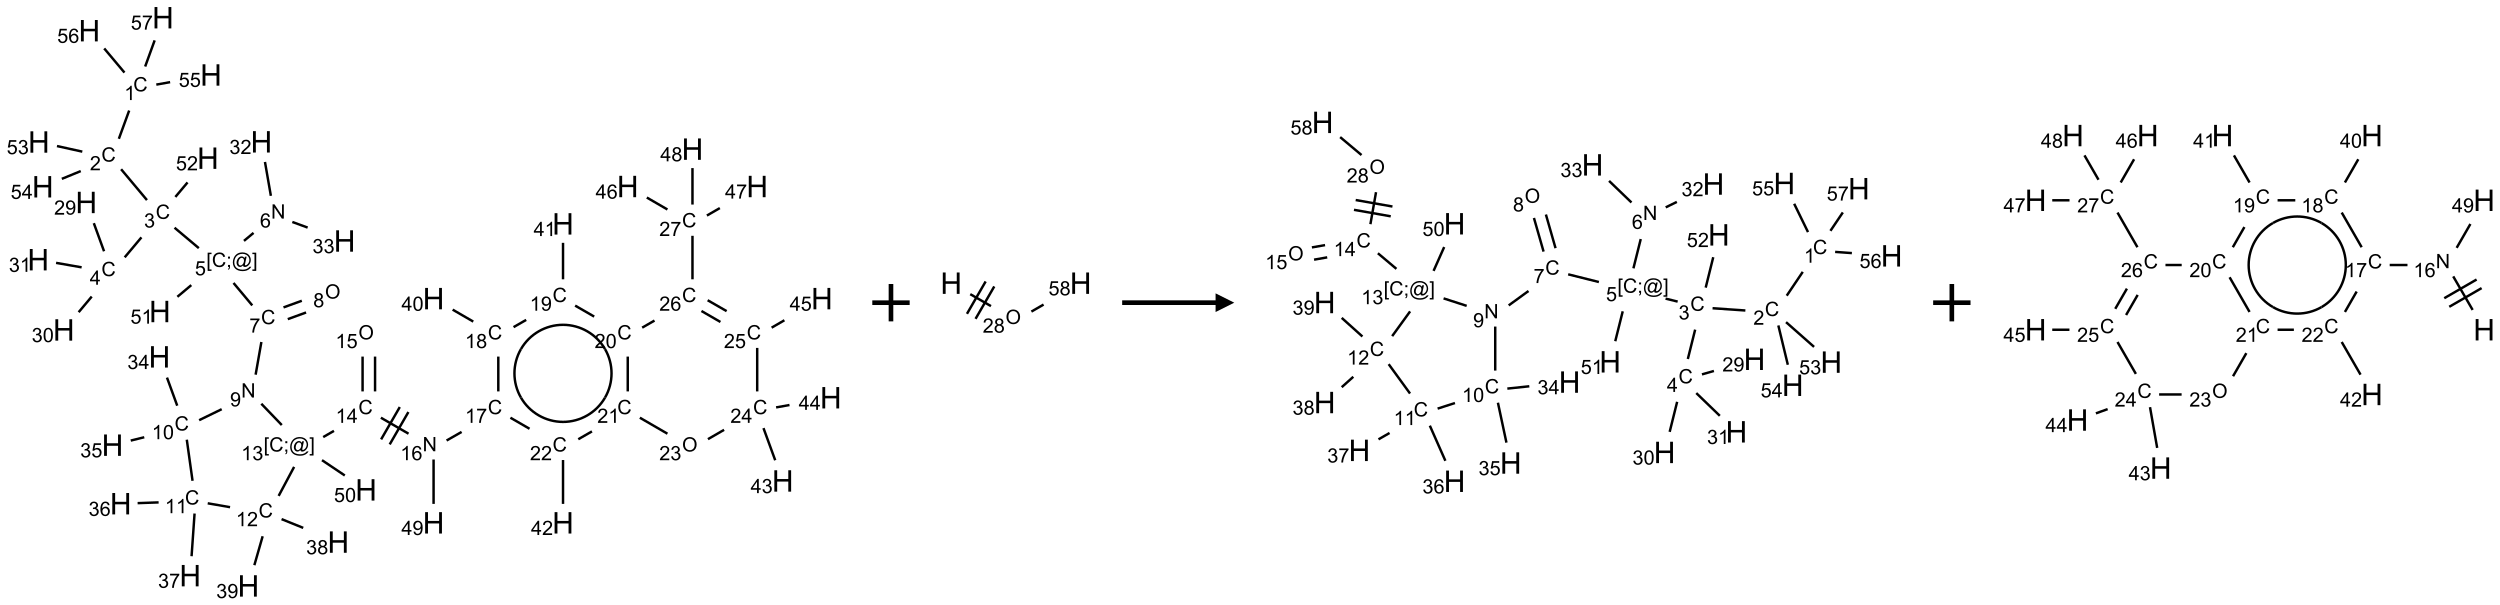 <?xml version="1.0" encoding="UTF-8"?>
<svg xmlns="http://www.w3.org/2000/svg" xmlns:xlink="http://www.w3.org/1999/xlink" width="1338" height="324" viewBox="0 0 1338 324">
<defs>
<g>
<g id="glyph-0-0">
<path d="M 1.332 0 L 1.332 -6.668 L 6.668 -6.668 L 6.668 0 Z M 1.5 -0.168 L 6.5 -0.168 L 6.5 -6.5 L 1.5 -6.5 Z M 1.5 -0.168 "/>
</g>
<g id="glyph-0-1">
<path d="M 6.27 -2.676 L 7.281 -2.422 C 7.07 -1.594 6.688 -0.961 6.137 -0.523 C 5.586 -0.086 4.914 0.129 4.121 0.129 C 3.297 0.129 2.629 -0.039 2.113 -0.371 C 1.598 -0.707 1.203 -1.191 0.934 -1.828 C 0.664 -2.465 0.531 -3.145 0.531 -3.875 C 0.531 -4.672 0.684 -5.363 0.988 -5.957 C 1.293 -6.547 1.723 -6.996 2.285 -7.305 C 2.844 -7.613 3.461 -7.766 4.137 -7.766 C 4.898 -7.766 5.543 -7.57 6.062 -7.184 C 6.582 -6.793 6.945 -6.246 7.152 -5.543 L 6.156 -5.309 C 5.98 -5.863 5.723 -6.266 5.387 -6.52 C 5.051 -6.773 4.625 -6.902 4.113 -6.902 C 3.527 -6.902 3.039 -6.762 2.645 -6.48 C 2.25 -6.199 1.973 -5.82 1.812 -5.348 C 1.652 -4.871 1.574 -4.383 1.574 -3.879 C 1.574 -3.23 1.668 -2.664 1.855 -2.18 C 2.047 -1.695 2.34 -1.332 2.738 -1.094 C 3.137 -0.855 3.57 -0.734 4.035 -0.734 C 4.602 -0.734 5.082 -0.898 5.473 -1.223 C 5.867 -1.551 6.133 -2.035 6.27 -2.676 Z M 6.27 -2.676 "/>
</g>
<g id="glyph-0-2">
<path d="M 3.973 0 L 3.035 0 L 3.035 -5.973 C 2.809 -5.758 2.516 -5.543 2.148 -5.328 C 1.781 -5.113 1.453 -4.953 1.16 -4.844 L 1.16 -5.75 C 1.684 -5.996 2.145 -6.297 2.535 -6.645 C 2.93 -6.996 3.207 -7.336 3.371 -7.668 L 3.973 -7.668 Z M 3.973 0 "/>
</g>
<g id="glyph-0-3">
<path d="M 5.371 -0.902 L 5.371 0 L 0.324 0 C 0.316 -0.227 0.352 -0.441 0.434 -0.652 C 0.562 -0.996 0.766 -1.332 1.051 -1.668 C 1.332 -2 1.742 -2.387 2.277 -2.824 C 3.105 -3.504 3.668 -4.043 3.957 -4.441 C 4.25 -4.84 4.395 -5.215 4.395 -5.566 C 4.395 -5.938 4.262 -6.254 3.996 -6.508 C 3.73 -6.762 3.387 -6.891 2.957 -6.891 C 2.508 -6.891 2.145 -6.754 1.875 -6.484 C 1.605 -6.215 1.469 -5.84 1.465 -5.359 L 0.5 -5.457 C 0.566 -6.176 0.812 -6.727 1.246 -7.102 C 1.676 -7.477 2.254 -7.668 2.98 -7.668 C 3.711 -7.668 4.293 -7.465 4.719 -7.059 C 5.145 -6.652 5.359 -6.148 5.359 -5.547 C 5.359 -5.242 5.297 -4.941 5.172 -4.645 C 5.047 -4.352 4.84 -4.039 4.551 -3.715 C 4.262 -3.387 3.777 -2.938 3.105 -2.371 C 2.543 -1.898 2.18 -1.578 2.02 -1.41 C 1.859 -1.242 1.73 -1.07 1.625 -0.902 Z M 5.371 -0.902 "/>
</g>
<g id="glyph-0-4">
<path d="M 0.449 -2.016 L 1.387 -2.141 C 1.492 -1.609 1.676 -1.227 1.934 -0.992 C 2.191 -0.758 2.508 -0.641 2.879 -0.641 C 3.32 -0.641 3.695 -0.793 3.996 -1.098 C 4.301 -1.402 4.453 -1.781 4.453 -2.234 C 4.453 -2.664 4.312 -3.02 4.031 -3.301 C 3.75 -3.578 3.391 -3.719 2.957 -3.719 C 2.781 -3.719 2.562 -3.684 2.297 -3.613 L 2.402 -4.438 C 2.465 -4.43 2.516 -4.426 2.551 -4.426 C 2.949 -4.426 3.312 -4.531 3.629 -4.738 C 3.949 -4.949 4.109 -5.27 4.109 -5.703 C 4.109 -6.047 3.992 -6.332 3.762 -6.559 C 3.527 -6.785 3.227 -6.895 2.859 -6.895 C 2.496 -6.895 2.191 -6.781 1.949 -6.551 C 1.707 -6.324 1.547 -5.98 1.48 -5.52 L 0.543 -5.688 C 0.656 -6.316 0.918 -6.805 1.324 -7.148 C 1.73 -7.492 2.234 -7.668 2.84 -7.668 C 3.254 -7.668 3.641 -7.578 3.988 -7.398 C 4.34 -7.219 4.609 -6.977 4.793 -6.668 C 4.98 -6.359 5.074 -6.031 5.074 -5.684 C 5.074 -5.352 4.984 -5.051 4.809 -4.781 C 4.629 -4.512 4.367 -4.297 4.02 -4.137 C 4.473 -4.031 4.824 -3.816 5.074 -3.488 C 5.324 -3.16 5.449 -2.75 5.449 -2.254 C 5.449 -1.59 5.203 -1.023 4.719 -0.559 C 4.234 -0.098 3.617 0.137 2.875 0.137 C 2.203 0.137 1.648 -0.062 1.207 -0.465 C 0.762 -0.863 0.512 -1.379 0.449 -2.016 Z M 0.449 -2.016 "/>
</g>
<g id="glyph-0-5">
<path d="M 3.449 0 L 3.449 -1.828 L 0.137 -1.828 L 0.137 -2.688 L 3.621 -7.637 L 4.387 -7.637 L 4.387 -2.688 L 5.418 -2.688 L 5.418 -1.828 L 4.387 -1.828 L 4.387 0 Z M 3.449 -2.688 L 3.449 -6.129 L 1.059 -2.688 Z M 3.449 -2.688 "/>
</g>
<g id="glyph-0-6">
<path d="M 0.582 -1.766 L 1.484 -1.848 C 1.562 -1.426 1.707 -1.117 1.922 -0.926 C 2.137 -0.734 2.414 -0.641 2.75 -0.641 C 3.039 -0.641 3.289 -0.707 3.508 -0.84 C 3.727 -0.973 3.902 -1.148 4.043 -1.367 C 4.18 -1.586 4.297 -1.887 4.391 -2.262 C 4.484 -2.637 4.531 -3.016 4.531 -3.406 C 4.531 -3.449 4.531 -3.512 4.527 -3.594 C 4.34 -3.297 4.082 -3.055 3.758 -2.867 C 3.434 -2.68 3.082 -2.59 2.703 -2.59 C 2.07 -2.59 1.535 -2.816 1.098 -3.277 C 0.66 -3.734 0.441 -4.34 0.441 -5.09 C 0.441 -5.863 0.672 -6.484 1.129 -6.957 C 1.586 -7.43 2.156 -7.668 2.844 -7.668 C 3.34 -7.668 3.793 -7.531 4.207 -7.266 C 4.617 -7 4.93 -6.617 5.145 -6.121 C 5.355 -5.629 5.465 -4.91 5.465 -3.973 C 5.465 -2.996 5.359 -2.223 5.145 -1.645 C 4.934 -1.066 4.617 -0.625 4.199 -0.324 C 3.781 -0.02 3.293 0.129 2.73 0.129 C 2.133 0.129 1.645 -0.035 1.266 -0.367 C 0.887 -0.699 0.66 -1.164 0.582 -1.766 Z M 4.422 -5.137 C 4.422 -5.676 4.277 -6.102 3.992 -6.418 C 3.707 -6.734 3.359 -6.891 2.957 -6.891 C 2.543 -6.891 2.18 -6.719 1.871 -6.379 C 1.562 -6.039 1.406 -5.598 1.406 -5.059 C 1.406 -4.57 1.555 -4.176 1.848 -3.871 C 2.141 -3.566 2.5 -3.418 2.934 -3.418 C 3.367 -3.418 3.723 -3.57 4.004 -3.871 C 4.281 -4.176 4.422 -4.598 4.422 -5.137 Z M 4.422 -5.137 "/>
</g>
<g id="glyph-0-7">
<path d="M 0.441 -3.766 C 0.441 -4.668 0.535 -5.395 0.723 -5.945 C 0.906 -6.496 1.184 -6.922 1.551 -7.219 C 1.918 -7.516 2.375 -7.668 2.934 -7.668 C 3.344 -7.668 3.703 -7.586 4.012 -7.418 C 4.32 -7.254 4.574 -7.016 4.777 -6.707 C 4.977 -6.395 5.137 -6.016 5.25 -5.57 C 5.363 -5.125 5.422 -4.523 5.422 -3.766 C 5.422 -2.871 5.328 -2.148 5.145 -1.598 C 4.961 -1.047 4.688 -0.621 4.32 -0.32 C 3.953 -0.02 3.492 0.129 2.934 0.129 C 2.195 0.129 1.617 -0.133 1.199 -0.66 C 0.695 -1.297 0.441 -2.332 0.441 -3.766 Z M 1.406 -3.766 C 1.406 -2.512 1.555 -1.68 1.848 -1.262 C 2.141 -0.848 2.5 -0.641 2.934 -0.641 C 3.363 -0.641 3.727 -0.848 4.02 -1.266 C 4.312 -1.684 4.457 -2.516 4.457 -3.766 C 4.457 -5.023 4.312 -5.859 4.02 -6.27 C 3.727 -6.684 3.359 -6.891 2.922 -6.891 C 2.492 -6.891 2.148 -6.707 1.891 -6.344 C 1.566 -5.879 1.406 -5.02 1.406 -3.766 Z M 1.406 -3.766 "/>
</g>
<g id="glyph-0-8">
<path d="M 0.723 2.121 L 0.723 -7.637 L 2.793 -7.637 L 2.793 -6.859 L 1.66 -6.859 L 1.66 1.344 L 2.793 1.344 L 2.793 2.121 Z M 0.723 2.121 "/>
</g>
<g id="glyph-0-9">
<path d="M 0.949 -4.465 L 0.949 -5.531 L 2.016 -5.531 L 2.016 -4.465 Z M 0.949 0 L 0.949 -1.066 L 2.016 -1.066 L 2.016 0 C 2.016 0.391 1.945 0.711 1.809 0.949 C 1.668 1.191 1.449 1.379 1.145 1.512 L 0.887 1.109 C 1.082 1.023 1.23 0.895 1.324 0.727 C 1.418 0.559 1.469 0.316 1.48 0 Z M 0.949 0 "/>
</g>
<g id="glyph-0-10">
<path d="M 6.047 -0.848 C 5.82 -0.59 5.57 -0.379 5.289 -0.223 C 5.008 -0.062 4.73 0.016 4.449 0.016 C 4.141 0.016 3.84 -0.074 3.547 -0.254 C 3.254 -0.434 3.02 -0.715 2.836 -1.09 C 2.652 -1.465 2.562 -1.875 2.562 -2.324 C 2.562 -2.875 2.703 -3.43 2.988 -3.98 C 3.27 -4.535 3.621 -4.953 4.043 -5.23 C 4.461 -5.508 4.871 -5.645 5.266 -5.645 C 5.566 -5.645 5.855 -5.566 6.129 -5.41 C 6.402 -5.25 6.641 -5.012 6.84 -4.688 L 7.016 -5.496 L 7.949 -5.496 L 7.199 -2 C 7.094 -1.516 7.043 -1.246 7.043 -1.191 C 7.043 -1.098 7.078 -1.02 7.148 -0.949 C 7.219 -0.883 7.305 -0.848 7.406 -0.848 C 7.59 -0.848 7.832 -0.953 8.129 -1.168 C 8.527 -1.445 8.84 -1.816 9.07 -2.285 C 9.301 -2.75 9.418 -3.234 9.418 -3.73 C 9.418 -4.309 9.27 -4.852 8.973 -5.355 C 8.676 -5.859 8.23 -6.262 7.645 -6.562 C 7.055 -6.863 6.406 -7.016 5.691 -7.016 C 4.879 -7.016 4.137 -6.824 3.465 -6.445 C 2.793 -6.066 2.273 -5.52 1.902 -4.809 C 1.535 -4.098 1.348 -3.34 1.348 -2.527 C 1.348 -1.676 1.535 -0.941 1.902 -0.328 C 2.273 0.285 2.809 0.742 3.508 1.035 C 4.207 1.328 4.984 1.473 5.832 1.473 C 6.742 1.473 7.504 1.32 8.121 1.016 C 8.734 0.711 9.195 0.34 9.5 -0.098 L 10.441 -0.098 C 10.266 0.266 9.961 0.637 9.531 1.016 C 9.102 1.395 8.59 1.695 7.996 1.914 C 7.402 2.133 6.688 2.246 5.848 2.246 C 5.078 2.246 4.367 2.145 3.715 1.949 C 3.066 1.75 2.512 1.453 2.051 1.055 C 1.594 0.656 1.25 0.199 1.016 -0.316 C 0.723 -0.973 0.578 -1.684 0.578 -2.441 C 0.578 -3.289 0.75 -4.098 1.098 -4.863 C 1.523 -5.805 2.125 -6.527 2.902 -7.027 C 3.684 -7.527 4.629 -7.777 5.738 -7.777 C 6.602 -7.777 7.375 -7.602 8.059 -7.246 C 8.746 -6.895 9.285 -6.371 9.684 -5.672 C 10.02 -5.07 10.188 -4.418 10.188 -3.715 C 10.188 -2.707 9.832 -1.812 9.125 -1.031 C 8.492 -0.328 7.801 0.02 7.051 0.02 C 6.812 0.02 6.617 -0.016 6.473 -0.09 C 6.324 -0.16 6.215 -0.266 6.145 -0.402 C 6.102 -0.488 6.066 -0.637 6.047 -0.848 Z M 3.527 -2.262 C 3.527 -1.785 3.641 -1.414 3.863 -1.152 C 4.09 -0.887 4.348 -0.754 4.641 -0.754 C 4.836 -0.754 5.039 -0.812 5.254 -0.93 C 5.469 -1.047 5.676 -1.219 5.871 -1.449 C 6.066 -1.676 6.23 -1.969 6.355 -2.32 C 6.48 -2.672 6.543 -3.027 6.543 -3.379 C 6.543 -3.852 6.426 -4.219 6.191 -4.48 C 5.957 -4.738 5.672 -4.871 5.332 -4.871 C 5.109 -4.871 4.902 -4.812 4.707 -4.699 C 4.512 -4.586 4.32 -4.406 4.137 -4.156 C 3.953 -3.906 3.805 -3.602 3.691 -3.246 C 3.582 -2.887 3.527 -2.559 3.527 -2.262 Z M 3.527 -2.262 "/>
</g>
<g id="glyph-0-11">
<path d="M 2.27 2.121 L 0.203 2.121 L 0.203 1.344 L 1.332 1.344 L 1.332 -6.859 L 0.203 -6.859 L 0.203 -7.637 L 2.27 -7.637 Z M 2.27 2.121 "/>
</g>
<g id="glyph-0-12">
<path d="M 0.441 -2 L 1.426 -2.082 C 1.5 -1.605 1.668 -1.242 1.934 -1.004 C 2.199 -0.762 2.52 -0.641 2.895 -0.641 C 3.348 -0.641 3.73 -0.812 4.043 -1.152 C 4.355 -1.492 4.512 -1.941 4.512 -2.504 C 4.512 -3.039 4.359 -3.461 4.059 -3.77 C 3.758 -4.078 3.367 -4.234 2.879 -4.234 C 2.578 -4.234 2.305 -4.164 2.062 -4.027 C 1.82 -3.891 1.629 -3.715 1.488 -3.496 L 0.609 -3.609 L 1.348 -7.531 L 5.145 -7.531 L 5.145 -6.637 L 2.098 -6.637 L 1.688 -4.582 C 2.145 -4.902 2.625 -5.062 3.129 -5.062 C 3.797 -5.062 4.359 -4.832 4.816 -4.371 C 5.277 -3.91 5.504 -3.312 5.504 -2.59 C 5.504 -1.898 5.305 -1.301 4.902 -0.797 C 4.41 -0.18 3.742 0.129 2.895 0.129 C 2.199 0.129 1.633 -0.062 1.195 -0.453 C 0.758 -0.844 0.504 -1.359 0.441 -2 Z M 0.441 -2 "/>
</g>
<g id="glyph-0-13">
<path d="M 0.812 0 L 0.812 -7.637 L 1.848 -7.637 L 5.859 -1.641 L 5.859 -7.637 L 6.828 -7.637 L 6.828 0 L 5.793 0 L 1.781 -6 L 1.781 0 Z M 0.812 0 "/>
</g>
<g id="glyph-0-14">
<path d="M 5.309 -5.766 L 4.375 -5.691 C 4.293 -6.059 4.172 -6.328 4.02 -6.496 C 3.766 -6.762 3.453 -6.895 3.082 -6.895 C 2.785 -6.895 2.523 -6.812 2.297 -6.645 C 2 -6.43 1.77 -6.117 1.598 -5.703 C 1.43 -5.289 1.34 -4.703 1.332 -3.938 C 1.559 -4.281 1.836 -4.535 2.16 -4.703 C 2.488 -4.871 2.828 -4.953 3.188 -4.953 C 3.812 -4.953 4.344 -4.723 4.785 -4.262 C 5.223 -3.801 5.441 -3.207 5.441 -2.48 C 5.441 -2 5.34 -1.555 5.133 -1.145 C 4.926 -0.73 4.641 -0.418 4.281 -0.199 C 3.922 0.02 3.512 0.129 3.051 0.129 C 2.27 0.129 1.633 -0.156 1.141 -0.73 C 0.648 -1.305 0.402 -2.254 0.402 -3.574 C 0.402 -5.051 0.672 -6.121 1.219 -6.793 C 1.695 -7.375 2.336 -7.668 3.141 -7.668 C 3.742 -7.668 4.234 -7.5 4.617 -7.16 C 5 -6.824 5.23 -6.359 5.309 -5.766 Z M 1.48 -2.473 C 1.48 -2.152 1.547 -1.844 1.684 -1.547 C 1.82 -1.25 2.016 -1.027 2.262 -0.871 C 2.508 -0.719 2.766 -0.641 3.035 -0.641 C 3.434 -0.641 3.773 -0.801 4.059 -1.121 C 4.344 -1.441 4.484 -1.875 4.484 -2.422 C 4.484 -2.949 4.344 -3.367 4.062 -3.668 C 3.781 -3.973 3.426 -4.125 3 -4.125 C 2.578 -4.125 2.219 -3.973 1.922 -3.668 C 1.625 -3.363 1.48 -2.969 1.48 -2.473 Z M 1.48 -2.473 "/>
</g>
<g id="glyph-0-15">
<path d="M 0.504 -6.637 L 0.504 -7.535 L 5.449 -7.535 L 5.449 -6.809 C 4.961 -6.289 4.48 -5.602 4.004 -4.746 C 3.527 -3.887 3.156 -3.004 2.895 -2.098 C 2.707 -1.461 2.59 -0.762 2.535 0 L 1.574 0 C 1.582 -0.602 1.703 -1.328 1.926 -2.176 C 2.152 -3.027 2.477 -3.848 2.898 -4.637 C 3.32 -5.426 3.77 -6.094 4.246 -6.637 Z M 0.504 -6.637 "/>
</g>
<g id="glyph-0-16">
<path d="M 0.516 -3.719 C 0.516 -4.984 0.855 -5.977 1.535 -6.695 C 2.215 -7.414 3.094 -7.77 4.172 -7.77 C 4.875 -7.77 5.512 -7.602 6.078 -7.266 C 6.645 -6.93 7.074 -6.461 7.371 -5.855 C 7.668 -5.254 7.816 -4.57 7.816 -3.809 C 7.816 -3.035 7.66 -2.34 7.348 -1.73 C 7.035 -1.117 6.594 -0.656 6.02 -0.34 C 5.449 -0.027 4.828 0.129 4.168 0.129 C 3.449 0.129 2.805 -0.043 2.238 -0.391 C 1.672 -0.738 1.246 -1.211 0.953 -1.812 C 0.66 -2.414 0.516 -3.047 0.516 -3.719 Z M 1.559 -3.703 C 1.559 -2.781 1.805 -2.059 2.301 -1.527 C 2.793 -1 3.414 -0.734 4.16 -0.734 C 4.922 -0.734 5.547 -1 6.039 -1.535 C 6.531 -2.07 6.777 -2.828 6.777 -3.812 C 6.777 -4.434 6.672 -4.977 6.461 -5.441 C 6.25 -5.902 5.945 -6.262 5.539 -6.52 C 5.133 -6.773 4.68 -6.902 4.176 -6.902 C 3.461 -6.902 2.848 -6.656 2.332 -6.164 C 1.816 -5.672 1.559 -4.852 1.559 -3.703 Z M 1.559 -3.703 "/>
</g>
<g id="glyph-0-17">
<path d="M 1.887 -4.141 C 1.496 -4.281 1.207 -4.484 1.02 -4.75 C 0.832 -5.016 0.738 -5.328 0.738 -5.699 C 0.738 -6.254 0.938 -6.719 1.34 -7.098 C 1.738 -7.477 2.27 -7.668 2.934 -7.668 C 3.598 -7.668 4.137 -7.473 4.543 -7.086 C 4.949 -6.699 5.152 -6.227 5.152 -5.672 C 5.152 -5.316 5.059 -5.008 4.871 -4.746 C 4.688 -4.484 4.406 -4.281 4.027 -4.141 C 4.496 -3.988 4.852 -3.742 5.098 -3.402 C 5.34 -3.062 5.465 -2.656 5.465 -2.184 C 5.465 -1.531 5.234 -0.98 4.77 -0.535 C 4.309 -0.09 3.703 0.129 2.949 0.129 C 2.195 0.129 1.586 -0.094 1.125 -0.539 C 0.664 -0.984 0.434 -1.543 0.434 -2.207 C 0.434 -2.703 0.559 -3.121 0.809 -3.457 C 1.062 -3.793 1.422 -4.02 1.887 -4.141 Z M 1.699 -5.73 C 1.699 -5.367 1.812 -5.074 2.047 -4.844 C 2.281 -4.613 2.582 -4.5 2.953 -4.5 C 3.312 -4.5 3.609 -4.613 3.84 -4.84 C 4.07 -5.066 4.188 -5.348 4.188 -5.676 C 4.188 -6.02 4.07 -6.309 3.832 -6.543 C 3.594 -6.777 3.297 -6.895 2.941 -6.895 C 2.586 -6.895 2.289 -6.781 2.051 -6.551 C 1.816 -6.324 1.699 -6.047 1.699 -5.73 Z M 1.395 -2.203 C 1.395 -1.938 1.461 -1.676 1.586 -1.426 C 1.711 -1.176 1.902 -0.984 2.152 -0.848 C 2.402 -0.711 2.672 -0.641 2.957 -0.641 C 3.406 -0.641 3.777 -0.785 4.066 -1.074 C 4.359 -1.363 4.504 -1.727 4.504 -2.172 C 4.504 -2.625 4.355 -2.996 4.055 -3.293 C 3.754 -3.586 3.379 -3.734 2.926 -3.734 C 2.484 -3.734 2.121 -3.59 1.832 -3.297 C 1.543 -3.004 1.395 -2.641 1.395 -2.203 Z M 1.395 -2.203 "/>
</g>
<g id="glyph-1-0">
<path d="M 2 0 L 2 -10 L 10 -10 L 10 0 Z M 2.25 -0.25 L 9.75 -0.25 L 9.75 -9.75 L 2.25 -9.75 Z M 2.25 -0.25 "/>
</g>
<g id="glyph-1-1">
<path d="M 1.281 0 L 1.281 -11.453 L 2.797 -11.453 L 2.797 -6.75 L 8.75 -6.75 L 8.75 -11.453 L 10.266 -11.453 L 10.266 0 L 8.75 0 L 8.75 -5.398 L 2.797 -5.398 L 2.797 0 Z M 1.281 0 "/>
</g>
</g>
</defs>
<path fill="none" stroke-width="0.033" stroke-linecap="butt" stroke-linejoin="miter" stroke="rgb(0%, 0%, 0%)" stroke-opacity="1" stroke-miterlimit="10" d="M 1.217 1.242 L 1.079 1.62 " transform="matrix(40, 0, 0, 40, 20.451, 9.482)"/>
<path fill="none" stroke-width="0.033" stroke-linecap="butt" stroke-linejoin="miter" stroke="rgb(0%, 0%, 0%)" stroke-opacity="1" stroke-miterlimit="10" d="M 1.109 2.027 L 1.455 2.44 " transform="matrix(40, 0, 0, 40, 20.451, 9.482)"/>
<path fill="none" stroke-width="0.033" stroke-linecap="butt" stroke-linejoin="miter" stroke="rgb(0%, 0%, 0%)" stroke-opacity="1" stroke-miterlimit="10" d="M 1.381 2.939 L 1.157 3.206 " transform="matrix(40, 0, 0, 40, 20.451, 9.482)"/>
<path fill="none" stroke-width="0.033" stroke-linecap="butt" stroke-linejoin="miter" stroke="rgb(0%, 0%, 0%)" stroke-opacity="1" stroke-miterlimit="10" d="M 0.881 3.125 L 0.744 2.749 " transform="matrix(40, 0, 0, 40, 20.451, 9.482)"/>
<path fill="none" stroke-width="0.033" stroke-linecap="butt" stroke-linejoin="miter" stroke="rgb(0%, 0%, 0%)" stroke-opacity="1" stroke-miterlimit="10" d="M 0.716 3.731 L 0.541 3.94 " transform="matrix(40, 0, 0, 40, 20.451, 9.482)"/>
<path fill="none" stroke-width="0.033" stroke-linecap="butt" stroke-linejoin="miter" stroke="rgb(0%, 0%, 0%)" stroke-opacity="1" stroke-miterlimit="10" d="M 0.581 3.34 L 0.239 3.28 " transform="matrix(40, 0, 0, 40, 20.451, 9.482)"/>
<path fill="none" stroke-width="0.033" stroke-linecap="butt" stroke-linejoin="miter" stroke="rgb(0%, 0%, 0%)" stroke-opacity="1" stroke-miterlimit="10" d="M 1.824 2.81 L 2.149 3.083 " transform="matrix(40, 0, 0, 40, 20.451, 9.482)"/>
<path fill="none" stroke-width="0.033" stroke-linecap="butt" stroke-linejoin="miter" stroke="rgb(0%, 0%, 0%)" stroke-opacity="1" stroke-miterlimit="10" d="M 2.753 2.986 L 2.881 2.879 " transform="matrix(40, 0, 0, 40, 20.451, 9.482)"/>
<path fill="none" stroke-width="0.033" stroke-linecap="butt" stroke-linejoin="miter" stroke="rgb(0%, 0%, 0%)" stroke-opacity="1" stroke-miterlimit="10" d="M 3.113 2.383 L 3.034 1.93 " transform="matrix(40, 0, 0, 40, 20.451, 9.482)"/>
<path fill="none" stroke-width="0.033" stroke-linecap="butt" stroke-linejoin="miter" stroke="rgb(0%, 0%, 0%)" stroke-opacity="1" stroke-miterlimit="10" d="M 3.4 2.733 L 3.605 2.808 " transform="matrix(40, 0, 0, 40, 20.451, 9.482)"/>
<path fill="none" stroke-width="0.033" stroke-linecap="butt" stroke-linejoin="miter" stroke="rgb(0%, 0%, 0%)" stroke-opacity="1" stroke-miterlimit="10" d="M 2.613 3.549 L 2.864 3.849 " transform="matrix(40, 0, 0, 40, 20.451, 9.482)"/>
<path fill="none" stroke-width="0.033" stroke-linecap="butt" stroke-linejoin="miter" stroke="rgb(0%, 0%, 0%)" stroke-opacity="1" stroke-miterlimit="10" d="M 3.339 4.033 L 3.584 3.944 " transform="matrix(40, 0, 0, 40, 20.451, 9.482)"/>
<path fill="none" stroke-width="0.033" stroke-linecap="butt" stroke-linejoin="miter" stroke="rgb(0%, 0%, 0%)" stroke-opacity="1" stroke-miterlimit="10" d="M 3.282 3.876 L 3.527 3.787 " transform="matrix(40, 0, 0, 40, 20.451, 9.482)"/>
<path fill="none" stroke-width="0.033" stroke-linecap="butt" stroke-linejoin="miter" stroke="rgb(0%, 0%, 0%)" stroke-opacity="1" stroke-miterlimit="10" d="M 2.986 4.339 L 2.909 4.776 " transform="matrix(40, 0, 0, 40, 20.451, 9.482)"/>
<path fill="none" stroke-width="0.033" stroke-linecap="butt" stroke-linejoin="miter" stroke="rgb(0%, 0%, 0%)" stroke-opacity="1" stroke-miterlimit="10" d="M 2.455 5.238 L 2.153 5.385 " transform="matrix(40, 0, 0, 40, 20.451, 9.482)"/>
<path fill="none" stroke-width="0.033" stroke-linecap="butt" stroke-linejoin="miter" stroke="rgb(0%, 0%, 0%)" stroke-opacity="1" stroke-miterlimit="10" d="M 1.86 5.191 L 1.723 4.815 " transform="matrix(40, 0, 0, 40, 20.451, 9.482)"/>
<path fill="none" stroke-width="0.033" stroke-linecap="butt" stroke-linejoin="miter" stroke="rgb(0%, 0%, 0%)" stroke-opacity="1" stroke-miterlimit="10" d="M 1.419 5.613 L 1.238 5.658 " transform="matrix(40, 0, 0, 40, 20.451, 9.482)"/>
<path fill="none" stroke-width="0.033" stroke-linecap="butt" stroke-linejoin="miter" stroke="rgb(0%, 0%, 0%)" stroke-opacity="1" stroke-miterlimit="10" d="M 1.988 5.646 L 2.065 6.196 " transform="matrix(40, 0, 0, 40, 20.451, 9.482)"/>
<path fill="none" stroke-width="0.033" stroke-linecap="butt" stroke-linejoin="miter" stroke="rgb(0%, 0%, 0%)" stroke-opacity="1" stroke-miterlimit="10" d="M 1.611 6.485 L 1.33 6.495 " transform="matrix(40, 0, 0, 40, 20.451, 9.482)"/>
<path fill="none" stroke-width="0.033" stroke-linecap="butt" stroke-linejoin="miter" stroke="rgb(0%, 0%, 0%)" stroke-opacity="1" stroke-miterlimit="10" d="M 2.092 6.634 L 2.052 7.205 " transform="matrix(40, 0, 0, 40, 20.451, 9.482)"/>
<path fill="none" stroke-width="0.033" stroke-linecap="butt" stroke-linejoin="miter" stroke="rgb(0%, 0%, 0%)" stroke-opacity="1" stroke-miterlimit="10" d="M 2.268 6.497 L 2.567 6.549 " transform="matrix(40, 0, 0, 40, 20.451, 9.482)"/>
<path fill="none" stroke-width="0.033" stroke-linecap="butt" stroke-linejoin="miter" stroke="rgb(0%, 0%, 0%)" stroke-opacity="1" stroke-miterlimit="10" d="M 3.256 6.709 L 3.546 6.826 " transform="matrix(40, 0, 0, 40, 20.451, 9.482)"/>
<path fill="none" stroke-width="0.033" stroke-linecap="butt" stroke-linejoin="miter" stroke="rgb(0%, 0%, 0%)" stroke-opacity="1" stroke-miterlimit="10" d="M 3.003 6.938 L 2.892 7.325 " transform="matrix(40, 0, 0, 40, 20.451, 9.482)"/>
<path fill="none" stroke-width="0.033" stroke-linecap="butt" stroke-linejoin="miter" stroke="rgb(0%, 0%, 0%)" stroke-opacity="1" stroke-miterlimit="10" d="M 3.217 6.398 L 3.424 6.01 " transform="matrix(40, 0, 0, 40, 20.451, 9.482)"/>
<path fill="none" stroke-width="0.033" stroke-linecap="butt" stroke-linejoin="miter" stroke="rgb(0%, 0%, 0%)" stroke-opacity="1" stroke-miterlimit="10" d="M 3.259 5.45 L 2.985 5.165 " transform="matrix(40, 0, 0, 40, 20.451, 9.482)"/>
<path fill="none" stroke-width="0.033" stroke-linecap="butt" stroke-linejoin="miter" stroke="rgb(0%, 0%, 0%)" stroke-opacity="1" stroke-miterlimit="10" d="M 3.813 5.611 L 3.957 5.528 " transform="matrix(40, 0, 0, 40, 20.451, 9.482)"/>
<path fill="none" stroke-width="0.033" stroke-linecap="butt" stroke-linejoin="miter" stroke="rgb(0%, 0%, 0%)" stroke-opacity="1" stroke-miterlimit="10" d="M 4.507 5 L 4.507 4.534 " transform="matrix(40, 0, 0, 40, 20.451, 9.482)"/>
<path fill="none" stroke-width="0.033" stroke-linecap="butt" stroke-linejoin="miter" stroke="rgb(0%, 0%, 0%)" stroke-opacity="1" stroke-miterlimit="10" d="M 4.34 5 L 4.34 4.534 " transform="matrix(40, 0, 0, 40, 20.451, 9.482)"/>
<path fill="none" stroke-width="0.033" stroke-linecap="butt" stroke-linejoin="miter" stroke="rgb(0%, 0%, 0%)" stroke-opacity="1" stroke-miterlimit="10" d="M 4.585 5.352 L 4.955 5.566 " transform="matrix(40, 0, 0, 40, 20.451, 9.482)"/>
<path fill="none" stroke-width="0.033" stroke-linecap="butt" stroke-linejoin="miter" stroke="rgb(0%, 0%, 0%)" stroke-opacity="1" stroke-miterlimit="10" d="M 4.703 5.709 L 4.953 5.276 " transform="matrix(40, 0, 0, 40, 20.451, 9.482)"/>
<path fill="none" stroke-width="0.033" stroke-linecap="butt" stroke-linejoin="miter" stroke="rgb(0%, 0%, 0%)" stroke-opacity="1" stroke-miterlimit="10" d="M 4.588 5.642 L 4.838 5.209 " transform="matrix(40, 0, 0, 40, 20.451, 9.482)"/>
<path fill="none" stroke-width="0.033" stroke-linecap="butt" stroke-linejoin="miter" stroke="rgb(0%, 0%, 0%)" stroke-opacity="1" stroke-miterlimit="10" d="M 5.464 5.657 L 5.665 5.542 " transform="matrix(40, 0, 0, 40, 20.451, 9.482)"/>
<path fill="none" stroke-width="0.033" stroke-linecap="butt" stroke-linejoin="miter" stroke="rgb(0%, 0%, 0%)" stroke-opacity="1" stroke-miterlimit="10" d="M 6.156 5 L 6.156 4.534 " transform="matrix(40, 0, 0, 40, 20.451, 9.482)"/>
<path fill="none" stroke-width="0.033" stroke-linecap="butt" stroke-linejoin="miter" stroke="rgb(0%, 0%, 0%)" stroke-opacity="1" stroke-miterlimit="10" d="M 5.821 4.066 L 5.545 3.906 " transform="matrix(40, 0, 0, 40, 20.451, 9.482)"/>
<path fill="none" stroke-width="0.033" stroke-linecap="butt" stroke-linejoin="miter" stroke="rgb(0%, 0%, 0%)" stroke-opacity="1" stroke-miterlimit="10" d="M 6.36 4.14 L 6.529 4.043 " transform="matrix(40, 0, 0, 40, 20.451, 9.482)"/>
<path fill="none" stroke-width="0.033" stroke-linecap="butt" stroke-linejoin="miter" stroke="rgb(0%, 0%, 0%)" stroke-opacity="1" stroke-miterlimit="10" d="M 7.022 3.5 L 7.022 3.012 " transform="matrix(40, 0, 0, 40, 20.451, 9.482)"/>
<path fill="none" stroke-width="0.033" stroke-linecap="butt" stroke-linejoin="miter" stroke="rgb(0%, 0%, 0%)" stroke-opacity="1" stroke-miterlimit="10" d="M 7.184 3.852 L 7.439 3.999 " transform="matrix(40, 0, 0, 40, 20.451, 9.482)"/>
<path fill="none" stroke-width="0.033" stroke-linecap="butt" stroke-linejoin="miter" stroke="rgb(0%, 0%, 0%)" stroke-opacity="1" stroke-miterlimit="10" d="M 7.888 4.534 L 7.888 5 " transform="matrix(40, 0, 0, 40, 20.451, 9.482)"/>
<path fill="none" stroke-width="0.033" stroke-linecap="butt" stroke-linejoin="miter" stroke="rgb(0%, 0%, 0%)" stroke-opacity="1" stroke-miterlimit="10" d="M 7.409 5.535 L 7.226 5.64 " transform="matrix(40, 0, 0, 40, 20.451, 9.482)"/>
<path fill="none" stroke-width="0.033" stroke-linecap="butt" stroke-linejoin="miter" stroke="rgb(0%, 0%, 0%)" stroke-opacity="1" stroke-miterlimit="10" d="M 6.574 5.5 L 6.318 5.352 " transform="matrix(40, 0, 0, 40, 20.451, 9.482)"/>
<path fill="none" stroke-width="0.033" stroke-linecap="butt" stroke-linejoin="miter" stroke="rgb(0%, 0%, 0%)" stroke-opacity="1" stroke-miterlimit="10" d="M 7.022 5.918 L 7.022 6.505 " transform="matrix(40, 0, 0, 40, 20.451, 9.482)"/>
<path fill="none" stroke-width="0.033" stroke-linecap="butt" stroke-linejoin="miter" stroke="rgb(0%, 0%, 0%)" stroke-opacity="1" stroke-miterlimit="10" d="M 8.05 5.352 L 8.419 5.566 " transform="matrix(40, 0, 0, 40, 20.451, 9.482)"/>
<path fill="none" stroke-width="0.033" stroke-linecap="butt" stroke-linejoin="miter" stroke="rgb(0%, 0%, 0%)" stroke-opacity="1" stroke-miterlimit="10" d="M 8.961 5.639 L 9.177 5.514 " transform="matrix(40, 0, 0, 40, 20.451, 9.482)"/>
<path fill="none" stroke-width="0.033" stroke-linecap="butt" stroke-linejoin="miter" stroke="rgb(0%, 0%, 0%)" stroke-opacity="1" stroke-miterlimit="10" d="M 9.704 5.491 L 9.861 5.921 " transform="matrix(40, 0, 0, 40, 20.451, 9.482)"/>
<path fill="none" stroke-width="0.033" stroke-linecap="butt" stroke-linejoin="miter" stroke="rgb(0%, 0%, 0%)" stroke-opacity="1" stroke-miterlimit="10" d="M 9.873 5.214 L 10.052 5.182 " transform="matrix(40, 0, 0, 40, 20.451, 9.482)"/>
<path fill="none" stroke-width="0.033" stroke-linecap="butt" stroke-linejoin="miter" stroke="rgb(0%, 0%, 0%)" stroke-opacity="1" stroke-miterlimit="10" d="M 9.62 5 L 9.62 4.418 " transform="matrix(40, 0, 0, 40, 20.451, 9.482)"/>
<path fill="none" stroke-width="0.033" stroke-linecap="butt" stroke-linejoin="miter" stroke="rgb(0%, 0%, 0%)" stroke-opacity="1" stroke-miterlimit="10" d="M 9.813 4.147 L 9.984 4.048 " transform="matrix(40, 0, 0, 40, 20.451, 9.482)"/>
<path fill="none" stroke-width="0.033" stroke-linecap="butt" stroke-linejoin="miter" stroke="rgb(0%, 0%, 0%)" stroke-opacity="1" stroke-miterlimit="10" d="M 9.211 3.926 L 8.957 3.78 " transform="matrix(40, 0, 0, 40, 20.451, 9.482)"/>
<path fill="none" stroke-width="0.033" stroke-linecap="butt" stroke-linejoin="miter" stroke="rgb(0%, 0%, 0%)" stroke-opacity="1" stroke-miterlimit="10" d="M 9.128 4.071 L 8.874 3.924 " transform="matrix(40, 0, 0, 40, 20.451, 9.482)"/>
<path fill="none" stroke-width="0.033" stroke-linecap="butt" stroke-linejoin="miter" stroke="rgb(0%, 0%, 0%)" stroke-opacity="1" stroke-miterlimit="10" d="M 8.246 4.052 L 8.081 4.147 " transform="matrix(40, 0, 0, 40, 20.451, 9.482)"/>
<path fill="none" stroke-width="0.033" stroke-linecap="butt" stroke-linejoin="miter" stroke="rgb(0%, 0%, 0%)" stroke-opacity="1" stroke-miterlimit="10" d="M 8.754 3.5 L 8.754 2.918 " transform="matrix(40, 0, 0, 40, 20.451, 9.482)"/>
<path fill="none" stroke-width="0.033" stroke-linecap="butt" stroke-linejoin="miter" stroke="rgb(0%, 0%, 0%)" stroke-opacity="1" stroke-miterlimit="10" d="M 8.419 2.566 L 8.143 2.406 " transform="matrix(40, 0, 0, 40, 20.451, 9.482)"/>
<path fill="none" stroke-width="0.033" stroke-linecap="butt" stroke-linejoin="miter" stroke="rgb(0%, 0%, 0%)" stroke-opacity="1" stroke-miterlimit="10" d="M 8.947 2.647 L 9.12 2.547 " transform="matrix(40, 0, 0, 40, 20.451, 9.482)"/>
<path fill="none" stroke-width="0.033" stroke-linecap="butt" stroke-linejoin="miter" stroke="rgb(0%, 0%, 0%)" stroke-opacity="1" stroke-miterlimit="10" d="M 8.754 2.5 L 8.754 2.012 " transform="matrix(40, 0, 0, 40, 20.451, 9.482)"/>
<path fill="none" stroke-width="0.033" stroke-linecap="butt" stroke-linejoin="miter" stroke="rgb(0%, 0%, 0%)" stroke-opacity="1" stroke-miterlimit="10" d="M 5.29 5.911 L 5.29 6.505 " transform="matrix(40, 0, 0, 40, 20.451, 9.482)"/>
<path fill="none" stroke-width="0.033" stroke-linecap="butt" stroke-linejoin="miter" stroke="rgb(0%, 0%, 0%)" stroke-opacity="1" stroke-miterlimit="10" d="M 3.797 5.92 L 4.102 6.125 " transform="matrix(40, 0, 0, 40, 20.451, 9.482)"/>
<path fill="none" stroke-width="0.033" stroke-linecap="butt" stroke-linejoin="miter" stroke="rgb(0%, 0%, 0%)" stroke-opacity="1" stroke-miterlimit="10" d="M 2.048 3.578 L 1.862 3.734 " transform="matrix(40, 0, 0, 40, 20.451, 9.482)"/>
<path fill="none" stroke-width="0.033" stroke-linecap="butt" stroke-linejoin="miter" stroke="rgb(0%, 0%, 0%)" stroke-opacity="1" stroke-miterlimit="10" d="M 1.835 2.398 L 1.998 2.204 " transform="matrix(40, 0, 0, 40, 20.451, 9.482)"/>
<path fill="none" stroke-width="0.033" stroke-linecap="butt" stroke-linejoin="miter" stroke="rgb(0%, 0%, 0%)" stroke-opacity="1" stroke-miterlimit="10" d="M 0.59 1.792 L 0.251 1.717 " transform="matrix(40, 0, 0, 40, 20.451, 9.482)"/>
<path fill="none" stroke-width="0.033" stroke-linecap="butt" stroke-linejoin="miter" stroke="rgb(0%, 0%, 0%)" stroke-opacity="1" stroke-miterlimit="10" d="M 0.569 2.052 L 0.316 2.156 " transform="matrix(40, 0, 0, 40, 20.451, 9.482)"/>
<path fill="none" stroke-width="0.033" stroke-linecap="butt" stroke-linejoin="miter" stroke="rgb(0%, 0%, 0%)" stroke-opacity="1" stroke-miterlimit="10" d="M 1.58 0.895 L 1.765 0.862 " transform="matrix(40, 0, 0, 40, 20.451, 9.482)"/>
<path fill="none" stroke-width="0.033" stroke-linecap="butt" stroke-linejoin="miter" stroke="rgb(0%, 0%, 0%)" stroke-opacity="1" stroke-miterlimit="10" d="M 1.154 0.734 L 0.883 0.411 " transform="matrix(40, 0, 0, 40, 20.451, 9.482)"/>
<path fill="none" stroke-width="0.033" stroke-linecap="butt" stroke-linejoin="miter" stroke="rgb(0%, 0%, 0%)" stroke-opacity="1" stroke-miterlimit="10" d="M 1.431 0.653 L 1.558 0.303 " transform="matrix(40, 0, 0, 40, 20.451, 9.482)"/>
<path fill="none" stroke-width="0.033" stroke-linecap="butt" stroke-linejoin="miter" stroke="rgb(0%, 0%, 0%)" stroke-opacity="1" stroke-miterlimit="10" d="M 6.459 5.083 C 6.343 4.882 6.343 4.635 6.459 4.434 " transform="matrix(40, 0, 0, 40, 20.451, 9.482)"/>
<path fill="none" stroke-width="0.033" stroke-linecap="butt" stroke-linejoin="miter" stroke="rgb(0%, 0%, 0%)" stroke-opacity="1" stroke-miterlimit="10" d="M 7.022 5.408 C 6.79 5.408 6.575 5.284 6.459 5.083 " transform="matrix(40, 0, 0, 40, 20.451, 9.482)"/>
<path fill="none" stroke-width="0.033" stroke-linecap="butt" stroke-linejoin="miter" stroke="rgb(0%, 0%, 0%)" stroke-opacity="1" stroke-miterlimit="10" d="M 7.584 5.083 C 7.468 5.284 7.254 5.408 7.022 5.408 " transform="matrix(40, 0, 0, 40, 20.451, 9.482)"/>
<path fill="none" stroke-width="0.033" stroke-linecap="butt" stroke-linejoin="miter" stroke="rgb(0%, 0%, 0%)" stroke-opacity="1" stroke-miterlimit="10" d="M 7.584 4.434 C 7.7 4.635 7.7 4.882 7.584 5.083 " transform="matrix(40, 0, 0, 40, 20.451, 9.482)"/>
<path fill="none" stroke-width="0.033" stroke-linecap="butt" stroke-linejoin="miter" stroke="rgb(0%, 0%, 0%)" stroke-opacity="1" stroke-miterlimit="10" d="M 7.022 4.109 C 7.254 4.109 7.468 4.233 7.584 4.434 " transform="matrix(40, 0, 0, 40, 20.451, 9.482)"/>
<path fill="none" stroke-width="0.033" stroke-linecap="butt" stroke-linejoin="miter" stroke="rgb(0%, 0%, 0%)" stroke-opacity="1" stroke-miterlimit="10" d="M 6.459 4.434 C 6.575 4.233 6.79 4.109 7.022 4.109 " transform="matrix(40, 0, 0, 40, 20.451, 9.482)"/>
<g fill="rgb(0%, 0%, 0%)" fill-opacity="1">
<use xlink:href="#glyph-0-1" x="71.305" y="48.914"/>
</g>
<g fill="rgb(0%, 0%, 0%)" fill-opacity="1">
<use xlink:href="#glyph-0-2" x="66.527" y="53.551"/>
</g>
<g fill="rgb(0%, 0%, 0%)" fill-opacity="1">
<use xlink:href="#glyph-0-1" x="54.25" y="86.504"/>
</g>
<g fill="rgb(0%, 0%, 0%)" fill-opacity="1">
<use xlink:href="#glyph-0-3" x="48.078" y="91.137"/>
</g>
<g fill="rgb(0%, 0%, 0%)" fill-opacity="1">
<use xlink:href="#glyph-0-1" x="83.336" y="117.145"/>
</g>
<g fill="rgb(0%, 0%, 0%)" fill-opacity="1">
<use xlink:href="#glyph-0-4" x="77.086" y="121.781"/>
</g>
<g fill="rgb(0%, 0%, 0%)" fill-opacity="1">
<use xlink:href="#glyph-0-1" x="54.25" y="147.785"/>
</g>
<g fill="rgb(0%, 0%, 0%)" fill-opacity="1">
<use xlink:href="#glyph-0-5" x="48.031" y="152.391"/>
</g>
<g fill="rgb(0%, 0%, 0%)" fill-opacity="1">
<use xlink:href="#glyph-1-1" x="40.391" y="114.082"/>
</g>
<g fill="rgb(0%, 0%, 0%)" fill-opacity="1">
<use xlink:href="#glyph-0-3" x="28.941" y="114.875"/>
<use xlink:href="#glyph-0-6" x="34.874" y="114.875"/>
</g>
<g fill="rgb(0%, 0%, 0%)" fill-opacity="1">
<use xlink:href="#glyph-1-1" x="28.359" y="182.312"/>
</g>
<g fill="rgb(0%, 0%, 0%)" fill-opacity="1">
<use xlink:href="#glyph-0-4" x="16.953" y="183.102"/>
<use xlink:href="#glyph-0-7" x="22.885" y="183.102"/>
</g>
<g fill="rgb(0%, 0%, 0%)" fill-opacity="1">
<use xlink:href="#glyph-1-1" x="14.68" y="144.723"/>
</g>
<g fill="rgb(0%, 0%, 0%)" fill-opacity="1">
<use xlink:href="#glyph-0-4" x="4.719" y="145.516"/>
<use xlink:href="#glyph-0-2" x="10.651" y="145.516"/>
</g>
<g fill="rgb(0%, 0%, 0%)" fill-opacity="1">
<use xlink:href="#glyph-0-8" x="110.41" y="142.863"/>
<use xlink:href="#glyph-0-1" x="113.374" y="142.863"/>
<use xlink:href="#glyph-0-9" x="121.077" y="142.863"/>
<use xlink:href="#glyph-0-10" x="124.04" y="142.863"/>
<use xlink:href="#glyph-0-11" x="134.868" y="142.863"/>
</g>
<g fill="rgb(0%, 0%, 0%)" fill-opacity="1">
<use xlink:href="#glyph-0-12" x="104.293" y="147.359"/>
</g>
<g fill="rgb(0%, 0%, 0%)" fill-opacity="1">
<use xlink:href="#glyph-0-13" x="145.074" y="117.012"/>
</g>
<g fill="rgb(0%, 0%, 0%)" fill-opacity="1">
<use xlink:href="#glyph-0-14" x="139.109" y="121.781"/>
</g>
<g fill="rgb(0%, 0%, 0%)" fill-opacity="1">
<use xlink:href="#glyph-1-1" x="134.121" y="81.637"/>
</g>
<g fill="rgb(0%, 0%, 0%)" fill-opacity="1">
<use xlink:href="#glyph-0-4" x="122.766" y="82.426"/>
<use xlink:href="#glyph-0-3" x="128.698" y="82.426"/>
</g>
<g fill="rgb(0%, 0%, 0%)" fill-opacity="1">
<use xlink:href="#glyph-1-1" x="178.652" y="134.707"/>
</g>
<g fill="rgb(0%, 0%, 0%)" fill-opacity="1">
<use xlink:href="#glyph-0-4" x="167.219" y="135.5"/>
<use xlink:href="#glyph-0-4" x="173.151" y="135.5"/>
</g>
<g fill="rgb(0%, 0%, 0%)" fill-opacity="1">
<use xlink:href="#glyph-0-1" x="139.691" y="173.496"/>
</g>
<g fill="rgb(0%, 0%, 0%)" fill-opacity="1">
<use xlink:href="#glyph-0-15" x="133.438" y="178.004"/>
</g>
<g fill="rgb(0%, 0%, 0%)" fill-opacity="1">
<use xlink:href="#glyph-0-16" x="173.918" y="159.82"/>
</g>
<g fill="rgb(0%, 0%, 0%)" fill-opacity="1">
<use xlink:href="#glyph-0-17" x="167.637" y="164.453"/>
</g>
<g fill="rgb(0%, 0%, 0%)" fill-opacity="1">
<use xlink:href="#glyph-0-13" x="129.09" y="212.758"/>
</g>
<g fill="rgb(0%, 0%, 0%)" fill-opacity="1">
<use xlink:href="#glyph-0-6" x="123.102" y="217.527"/>
</g>
<g fill="rgb(0%, 0%, 0%)" fill-opacity="1">
<use xlink:href="#glyph-0-1" x="93.418" y="230.426"/>
</g>
<g fill="rgb(0%, 0%, 0%)" fill-opacity="1">
<use xlink:href="#glyph-0-2" x="81.258" y="235.062"/>
<use xlink:href="#glyph-0-7" x="87.19" y="235.062"/>
</g>
<g fill="rgb(0%, 0%, 0%)" fill-opacity="1">
<use xlink:href="#glyph-1-1" x="79.559" y="196.719"/>
</g>
<g fill="rgb(0%, 0%, 0%)" fill-opacity="1">
<use xlink:href="#glyph-0-4" x="68.156" y="197.512"/>
<use xlink:href="#glyph-0-5" x="74.089" y="197.512"/>
</g>
<g fill="rgb(0%, 0%, 0%)" fill-opacity="1">
<use xlink:href="#glyph-1-1" x="54.426" y="243.984"/>
</g>
<g fill="rgb(0%, 0%, 0%)" fill-opacity="1">
<use xlink:href="#glyph-0-4" x="42.934" y="244.777"/>
<use xlink:href="#glyph-0-12" x="48.866" y="244.777"/>
</g>
<g fill="rgb(0%, 0%, 0%)" fill-opacity="1">
<use xlink:href="#glyph-0-1" x="98.984" y="270.035"/>
</g>
<g fill="rgb(0%, 0%, 0%)" fill-opacity="1">
<use xlink:href="#glyph-0-2" x="88.273" y="274.672"/>
<use xlink:href="#glyph-0-2" x="94.206" y="274.672"/>
</g>
<g fill="rgb(0%, 0%, 0%)" fill-opacity="1">
<use xlink:href="#glyph-1-1" x="58.828" y="275.312"/>
</g>
<g fill="rgb(0%, 0%, 0%)" fill-opacity="1">
<use xlink:href="#glyph-0-4" x="47.402" y="276.105"/>
<use xlink:href="#glyph-0-14" x="53.335" y="276.105"/>
</g>
<g fill="rgb(0%, 0%, 0%)" fill-opacity="1">
<use xlink:href="#glyph-1-1" x="96.016" y="313.82"/>
</g>
<g fill="rgb(0%, 0%, 0%)" fill-opacity="1">
<use xlink:href="#glyph-0-4" x="84.582" y="314.613"/>
<use xlink:href="#glyph-0-15" x="90.514" y="314.613"/>
</g>
<g fill="rgb(0%, 0%, 0%)" fill-opacity="1">
<use xlink:href="#glyph-0-1" x="138.379" y="276.98"/>
</g>
<g fill="rgb(0%, 0%, 0%)" fill-opacity="1">
<use xlink:href="#glyph-0-2" x="126.27" y="281.617"/>
<use xlink:href="#glyph-0-3" x="132.202" y="281.617"/>
</g>
<g fill="rgb(0%, 0%, 0%)" fill-opacity="1">
<use xlink:href="#glyph-1-1" x="175.285" y="295.848"/>
</g>
<g fill="rgb(0%, 0%, 0%)" fill-opacity="1">
<use xlink:href="#glyph-0-4" x="163.836" y="296.641"/>
<use xlink:href="#glyph-0-17" x="169.768" y="296.641"/>
</g>
<g fill="rgb(0%, 0%, 0%)" fill-opacity="1">
<use xlink:href="#glyph-1-1" x="127.172" y="319.316"/>
</g>
<g fill="rgb(0%, 0%, 0%)" fill-opacity="1">
<use xlink:href="#glyph-0-4" x="115.723" y="320.105"/>
<use xlink:href="#glyph-0-6" x="121.655" y="320.105"/>
</g>
<g fill="rgb(0%, 0%, 0%)" fill-opacity="1">
<use xlink:href="#glyph-0-8" x="141.082" y="241.672"/>
<use xlink:href="#glyph-0-1" x="144.046" y="241.672"/>
<use xlink:href="#glyph-0-9" x="151.749" y="241.672"/>
<use xlink:href="#glyph-0-10" x="154.712" y="241.672"/>
<use xlink:href="#glyph-0-11" x="165.54" y="241.672"/>
</g>
<g fill="rgb(0%, 0%, 0%)" fill-opacity="1">
<use xlink:href="#glyph-0-2" x="129.09" y="246.301"/>
<use xlink:href="#glyph-0-4" x="135.022" y="246.301"/>
</g>
<g fill="rgb(0%, 0%, 0%)" fill-opacity="1">
<use xlink:href="#glyph-0-1" x="191.797" y="221.664"/>
</g>
<g fill="rgb(0%, 0%, 0%)" fill-opacity="1">
<use xlink:href="#glyph-0-2" x="179.645" y="226.301"/>
<use xlink:href="#glyph-0-5" x="185.577" y="226.301"/>
</g>
<g fill="rgb(0%, 0%, 0%)" fill-opacity="1">
<use xlink:href="#glyph-0-16" x="191.812" y="181.668"/>
</g>
<g fill="rgb(0%, 0%, 0%)" fill-opacity="1">
<use xlink:href="#glyph-0-2" x="179.555" y="186.301"/>
<use xlink:href="#glyph-0-12" x="185.487" y="186.301"/>
</g>
<g fill="rgb(0%, 0%, 0%)" fill-opacity="1">
<use xlink:href="#glyph-0-13" x="226.156" y="241.531"/>
</g>
<g fill="rgb(0%, 0%, 0%)" fill-opacity="1">
<use xlink:href="#glyph-0-2" x="214.258" y="246.301"/>
<use xlink:href="#glyph-0-14" x="220.19" y="246.301"/>
</g>
<g fill="rgb(0%, 0%, 0%)" fill-opacity="1">
<use xlink:href="#glyph-0-1" x="261.078" y="221.664"/>
</g>
<g fill="rgb(0%, 0%, 0%)" fill-opacity="1">
<use xlink:href="#glyph-0-2" x="248.895" y="226.301"/>
<use xlink:href="#glyph-0-15" x="254.827" y="226.301"/>
</g>
<g fill="rgb(0%, 0%, 0%)" fill-opacity="1">
<use xlink:href="#glyph-0-1" x="261.078" y="181.664"/>
</g>
<g fill="rgb(0%, 0%, 0%)" fill-opacity="1">
<use xlink:href="#glyph-0-2" x="248.879" y="186.301"/>
<use xlink:href="#glyph-0-17" x="254.811" y="186.301"/>
</g>
<g fill="rgb(0%, 0%, 0%)" fill-opacity="1">
<use xlink:href="#glyph-1-1" x="226.258" y="165.547"/>
</g>
<g fill="rgb(0%, 0%, 0%)" fill-opacity="1">
<use xlink:href="#glyph-0-5" x="214.852" y="166.34"/>
<use xlink:href="#glyph-0-7" x="220.784" y="166.34"/>
</g>
<g fill="rgb(0%, 0%, 0%)" fill-opacity="1">
<use xlink:href="#glyph-0-1" x="295.719" y="161.664"/>
</g>
<g fill="rgb(0%, 0%, 0%)" fill-opacity="1">
<use xlink:href="#glyph-0-2" x="283.52" y="166.301"/>
<use xlink:href="#glyph-0-6" x="289.452" y="166.301"/>
</g>
<g fill="rgb(0%, 0%, 0%)" fill-opacity="1">
<use xlink:href="#glyph-1-1" x="295.539" y="125.547"/>
</g>
<g fill="rgb(0%, 0%, 0%)" fill-opacity="1">
<use xlink:href="#glyph-0-5" x="285.582" y="126.34"/>
<use xlink:href="#glyph-0-2" x="291.514" y="126.34"/>
</g>
<g fill="rgb(0%, 0%, 0%)" fill-opacity="1">
<use xlink:href="#glyph-0-1" x="330.359" y="181.664"/>
</g>
<g fill="rgb(0%, 0%, 0%)" fill-opacity="1">
<use xlink:href="#glyph-0-3" x="318.203" y="186.301"/>
<use xlink:href="#glyph-0-7" x="324.135" y="186.301"/>
</g>
<g fill="rgb(0%, 0%, 0%)" fill-opacity="1">
<use xlink:href="#glyph-0-1" x="330.359" y="221.664"/>
</g>
<g fill="rgb(0%, 0%, 0%)" fill-opacity="1">
<use xlink:href="#glyph-0-3" x="319.652" y="226.301"/>
<use xlink:href="#glyph-0-2" x="325.585" y="226.301"/>
</g>
<g fill="rgb(0%, 0%, 0%)" fill-opacity="1">
<use xlink:href="#glyph-0-1" x="295.719" y="241.664"/>
</g>
<g fill="rgb(0%, 0%, 0%)" fill-opacity="1">
<use xlink:href="#glyph-0-3" x="283.617" y="246.301"/>
<use xlink:href="#glyph-0-3" x="289.549" y="246.301"/>
</g>
<g fill="rgb(0%, 0%, 0%)" fill-opacity="1">
<use xlink:href="#glyph-1-1" x="295.539" y="285.547"/>
</g>
<g fill="rgb(0%, 0%, 0%)" fill-opacity="1">
<use xlink:href="#glyph-0-5" x="284.184" y="286.34"/>
<use xlink:href="#glyph-0-3" x="290.116" y="286.34"/>
</g>
<g fill="rgb(0%, 0%, 0%)" fill-opacity="1">
<use xlink:href="#glyph-0-16" x="365.02" y="241.668"/>
</g>
<g fill="rgb(0%, 0%, 0%)" fill-opacity="1">
<use xlink:href="#glyph-0-3" x="352.82" y="246.301"/>
<use xlink:href="#glyph-0-4" x="358.753" y="246.301"/>
</g>
<g fill="rgb(0%, 0%, 0%)" fill-opacity="1">
<use xlink:href="#glyph-0-1" x="403.02" y="221.664"/>
</g>
<g fill="rgb(0%, 0%, 0%)" fill-opacity="1">
<use xlink:href="#glyph-0-3" x="390.867" y="226.301"/>
<use xlink:href="#glyph-0-5" x="396.799" y="226.301"/>
</g>
<g fill="rgb(0%, 0%, 0%)" fill-opacity="1">
<use xlink:href="#glyph-1-1" x="413.145" y="263.133"/>
</g>
<g fill="rgb(0%, 0%, 0%)" fill-opacity="1">
<use xlink:href="#glyph-0-5" x="401.711" y="263.926"/>
<use xlink:href="#glyph-0-4" x="407.643" y="263.926"/>
</g>
<g fill="rgb(0%, 0%, 0%)" fill-opacity="1">
<use xlink:href="#glyph-1-1" x="438.855" y="218.602"/>
</g>
<g fill="rgb(0%, 0%, 0%)" fill-opacity="1">
<use xlink:href="#glyph-0-5" x="427.453" y="219.363"/>
<use xlink:href="#glyph-0-5" x="433.385" y="219.363"/>
</g>
<g fill="rgb(0%, 0%, 0%)" fill-opacity="1">
<use xlink:href="#glyph-0-1" x="399.645" y="181.664"/>
</g>
<g fill="rgb(0%, 0%, 0%)" fill-opacity="1">
<use xlink:href="#glyph-0-3" x="387.402" y="186.301"/>
<use xlink:href="#glyph-0-12" x="393.335" y="186.301"/>
</g>
<g fill="rgb(0%, 0%, 0%)" fill-opacity="1">
<use xlink:href="#glyph-1-1" x="434.105" y="165.547"/>
</g>
<g fill="rgb(0%, 0%, 0%)" fill-opacity="1">
<use xlink:href="#glyph-0-5" x="422.613" y="166.309"/>
<use xlink:href="#glyph-0-12" x="428.546" y="166.309"/>
</g>
<g fill="rgb(0%, 0%, 0%)" fill-opacity="1">
<use xlink:href="#glyph-0-1" x="365.004" y="161.664"/>
</g>
<g fill="rgb(0%, 0%, 0%)" fill-opacity="1">
<use xlink:href="#glyph-0-3" x="352.824" y="166.301"/>
<use xlink:href="#glyph-0-14" x="358.757" y="166.301"/>
</g>
<g fill="rgb(0%, 0%, 0%)" fill-opacity="1">
<use xlink:href="#glyph-0-1" x="365.004" y="121.664"/>
</g>
<g fill="rgb(0%, 0%, 0%)" fill-opacity="1">
<use xlink:href="#glyph-0-3" x="352.82" y="126.301"/>
<use xlink:href="#glyph-0-15" x="358.753" y="126.301"/>
</g>
<g fill="rgb(0%, 0%, 0%)" fill-opacity="1">
<use xlink:href="#glyph-1-1" x="330.18" y="105.547"/>
</g>
<g fill="rgb(0%, 0%, 0%)" fill-opacity="1">
<use xlink:href="#glyph-0-5" x="318.754" y="106.34"/>
<use xlink:href="#glyph-0-14" x="324.686" y="106.34"/>
</g>
<g fill="rgb(0%, 0%, 0%)" fill-opacity="1">
<use xlink:href="#glyph-1-1" x="399.465" y="105.547"/>
</g>
<g fill="rgb(0%, 0%, 0%)" fill-opacity="1">
<use xlink:href="#glyph-0-5" x="388.031" y="106.309"/>
<use xlink:href="#glyph-0-15" x="393.964" y="106.309"/>
</g>
<g fill="rgb(0%, 0%, 0%)" fill-opacity="1">
<use xlink:href="#glyph-1-1" x="364.824" y="85.547"/>
</g>
<g fill="rgb(0%, 0%, 0%)" fill-opacity="1">
<use xlink:href="#glyph-0-5" x="353.375" y="86.34"/>
<use xlink:href="#glyph-0-17" x="359.307" y="86.34"/>
</g>
<g fill="rgb(0%, 0%, 0%)" fill-opacity="1">
<use xlink:href="#glyph-1-1" x="226.258" y="285.547"/>
</g>
<g fill="rgb(0%, 0%, 0%)" fill-opacity="1">
<use xlink:href="#glyph-0-5" x="214.809" y="286.34"/>
<use xlink:href="#glyph-0-6" x="220.741" y="286.34"/>
</g>
<g fill="rgb(0%, 0%, 0%)" fill-opacity="1">
<use xlink:href="#glyph-1-1" x="190.137" y="267.914"/>
</g>
<g fill="rgb(0%, 0%, 0%)" fill-opacity="1">
<use xlink:href="#glyph-0-12" x="178.73" y="268.707"/>
<use xlink:href="#glyph-0-7" x="184.663" y="268.707"/>
</g>
<g fill="rgb(0%, 0%, 0%)" fill-opacity="1">
<use xlink:href="#glyph-1-1" x="79.781" y="172.449"/>
</g>
<g fill="rgb(0%, 0%, 0%)" fill-opacity="1">
<use xlink:href="#glyph-0-12" x="69.82" y="173.242"/>
<use xlink:href="#glyph-0-2" x="75.753" y="173.242"/>
</g>
<g fill="rgb(0%, 0%, 0%)" fill-opacity="1">
<use xlink:href="#glyph-1-1" x="105.492" y="90.387"/>
</g>
<g fill="rgb(0%, 0%, 0%)" fill-opacity="1">
<use xlink:href="#glyph-0-12" x="94.137" y="91.176"/>
<use xlink:href="#glyph-0-3" x="100.069" y="91.176"/>
</g>
<g fill="rgb(0%, 0%, 0%)" fill-opacity="1">
<use xlink:href="#glyph-1-1" x="15.02" y="81.727"/>
</g>
<g fill="rgb(0%, 0%, 0%)" fill-opacity="1">
<use xlink:href="#glyph-0-12" x="3.586" y="82.52"/>
<use xlink:href="#glyph-0-4" x="9.518" y="82.52"/>
</g>
<g fill="rgb(0%, 0%, 0%)" fill-opacity="1">
<use xlink:href="#glyph-1-1" x="17.117" y="105.691"/>
</g>
<g fill="rgb(0%, 0%, 0%)" fill-opacity="1">
<use xlink:href="#glyph-0-12" x="5.711" y="106.453"/>
<use xlink:href="#glyph-0-5" x="11.643" y="106.453"/>
</g>
<g fill="rgb(0%, 0%, 0%)" fill-opacity="1">
<use xlink:href="#glyph-1-1" x="107.145" y="45.852"/>
</g>
<g fill="rgb(0%, 0%, 0%)" fill-opacity="1">
<use xlink:href="#glyph-0-12" x="95.652" y="46.512"/>
<use xlink:href="#glyph-0-12" x="101.585" y="46.512"/>
</g>
<g fill="rgb(0%, 0%, 0%)" fill-opacity="1">
<use xlink:href="#glyph-1-1" x="42.039" y="22.156"/>
</g>
<g fill="rgb(0%, 0%, 0%)" fill-opacity="1">
<use xlink:href="#glyph-0-12" x="30.609" y="22.949"/>
<use xlink:href="#glyph-0-14" x="36.542" y="22.949"/>
</g>
<g fill="rgb(0%, 0%, 0%)" fill-opacity="1">
<use xlink:href="#glyph-1-1" x="81.434" y="15.211"/>
</g>
<g fill="rgb(0%, 0%, 0%)" fill-opacity="1">
<use xlink:href="#glyph-0-12" x="69.996" y="15.875"/>
<use xlink:href="#glyph-0-15" x="75.928" y="15.875"/>
</g>
<path fill="none" stroke-width="0.062" stroke-linecap="butt" stroke-linejoin="miter" stroke="rgb(0%, 0%, 0%)" stroke-opacity="1" stroke-miterlimit="10" d="M -0 0 L 0.5 0 M 0.25 -0.25 L 0.25 0.25 " transform="matrix(40, 0, 0, 40, 466.853, 162)"/>
<path fill="none" stroke-width="0.033" stroke-linecap="butt" stroke-linejoin="miter" stroke="rgb(0%, 0%, 0%)" stroke-opacity="1" stroke-miterlimit="10" d="M 0.255 0.147 L 0.532 0.307 " transform="matrix(40, 0, 0, 40, 509.08, 151.559)"/>
<path fill="none" stroke-width="0.033" stroke-linecap="butt" stroke-linejoin="miter" stroke="rgb(0%, 0%, 0%)" stroke-opacity="1" stroke-miterlimit="10" d="M 0.326 0.477 L 0.576 0.044 " transform="matrix(40, 0, 0, 40, 509.08, 151.559)"/>
<path fill="none" stroke-width="0.033" stroke-linecap="butt" stroke-linejoin="miter" stroke="rgb(0%, 0%, 0%)" stroke-opacity="1" stroke-miterlimit="10" d="M 0.211 0.41 L 0.461 -0.023 " transform="matrix(40, 0, 0, 40, 509.08, 151.559)"/>
<path fill="none" stroke-width="0.033" stroke-linecap="butt" stroke-linejoin="miter" stroke="rgb(0%, 0%, 0%)" stroke-opacity="1" stroke-miterlimit="10" d="M 1.073 0.38 L 1.236 0.286 " transform="matrix(40, 0, 0, 40, 509.08, 151.559)"/>
<g fill="rgb(0%, 0%, 0%)" fill-opacity="1">
<use xlink:href="#glyph-1-1" x="503.309" y="157.285"/>
</g>
<g fill="rgb(0%, 0%, 0%)" fill-opacity="1">
<use xlink:href="#glyph-0-16" x="538.145" y="173.406"/>
</g>
<g fill="rgb(0%, 0%, 0%)" fill-opacity="1">
<use xlink:href="#glyph-0-3" x="525.93" y="178.039"/>
<use xlink:href="#glyph-0-17" x="531.862" y="178.039"/>
</g>
<g fill="rgb(0%, 0%, 0%)" fill-opacity="1">
<use xlink:href="#glyph-1-1" x="572.59" y="157.285"/>
</g>
<g fill="rgb(0%, 0%, 0%)" fill-opacity="1">
<use xlink:href="#glyph-0-12" x="561.141" y="158.078"/>
<use xlink:href="#glyph-0-17" x="567.073" y="158.078"/>
</g>
<path fill-rule="nonzero" fill="rgb(0%, 0%, 0%)" fill-opacity="1" d="M 600.582 163.25 L 650.582 163.25 L 650.582 167 L 660.582 162 L 650.582 157 L 650.582 160.75 L 600.582 160.75 "/>
<path fill="none" stroke-width="0.033" stroke-linecap="butt" stroke-linejoin="miter" stroke="rgb(0%, 0%, 0%)" stroke-opacity="1" stroke-miterlimit="10" d="M 6.817 2 L 6.602 2.319 " transform="matrix(40, 0, 0, 40, 692.166, 65.496)"/>
<path fill="none" stroke-width="0.033" stroke-linecap="butt" stroke-linejoin="miter" stroke="rgb(0%, 0%, 0%)" stroke-opacity="1" stroke-miterlimit="10" d="M 6.049 2.517 L 5.61 2.487 " transform="matrix(40, 0, 0, 40, 692.166, 65.496)"/>
<path fill="none" stroke-width="0.033" stroke-linecap="butt" stroke-linejoin="miter" stroke="rgb(0%, 0%, 0%)" stroke-opacity="1" stroke-miterlimit="10" d="M 5.377 2.773 L 5.279 3.166 " transform="matrix(40, 0, 0, 40, 692.166, 65.496)"/>
<path fill="none" stroke-width="0.033" stroke-linecap="butt" stroke-linejoin="miter" stroke="rgb(0%, 0%, 0%)" stroke-opacity="1" stroke-miterlimit="10" d="M 5.468 3.372 L 5.628 3.326 " transform="matrix(40, 0, 0, 40, 692.166, 65.496)"/>
<path fill="none" stroke-width="0.033" stroke-linecap="butt" stroke-linejoin="miter" stroke="rgb(0%, 0%, 0%)" stroke-opacity="1" stroke-miterlimit="10" d="M 5.136 3.739 L 5.036 4.141 " transform="matrix(40, 0, 0, 40, 692.166, 65.496)"/>
<path fill="none" stroke-width="0.033" stroke-linecap="butt" stroke-linejoin="miter" stroke="rgb(0%, 0%, 0%)" stroke-opacity="1" stroke-miterlimit="10" d="M 5.392 3.622 L 5.707 3.926 " transform="matrix(40, 0, 0, 40, 692.166, 65.496)"/>
<path fill="none" stroke-width="0.033" stroke-linecap="butt" stroke-linejoin="miter" stroke="rgb(0%, 0%, 0%)" stroke-opacity="1" stroke-miterlimit="10" d="M 5.143 2.398 L 4.981 2.358 " transform="matrix(40, 0, 0, 40, 692.166, 65.496)"/>
<path fill="none" stroke-width="0.033" stroke-linecap="butt" stroke-linejoin="miter" stroke="rgb(0%, 0%, 0%)" stroke-opacity="1" stroke-miterlimit="10" d="M 4.551 1.953 L 4.649 1.561 " transform="matrix(40, 0, 0, 40, 692.166, 65.496)"/>
<path fill="none" stroke-width="0.033" stroke-linecap="butt" stroke-linejoin="miter" stroke="rgb(0%, 0%, 0%)" stroke-opacity="1" stroke-miterlimit="10" d="M 4.983 1.137 L 5.132 1.064 " transform="matrix(40, 0, 0, 40, 692.166, 65.496)"/>
<path fill="none" stroke-width="0.033" stroke-linecap="butt" stroke-linejoin="miter" stroke="rgb(0%, 0%, 0%)" stroke-opacity="1" stroke-miterlimit="10" d="M 4.525 1.072 L 4.225 0.783 " transform="matrix(40, 0, 0, 40, 692.166, 65.496)"/>
<path fill="none" stroke-width="0.033" stroke-linecap="butt" stroke-linejoin="miter" stroke="rgb(0%, 0%, 0%)" stroke-opacity="1" stroke-miterlimit="10" d="M 4.089 2.136 L 3.678 2.033 " transform="matrix(40, 0, 0, 40, 692.166, 65.496)"/>
<path fill="none" stroke-width="0.033" stroke-linecap="butt" stroke-linejoin="miter" stroke="rgb(0%, 0%, 0%)" stroke-opacity="1" stroke-miterlimit="10" d="M 3.509 1.683 L 3.38 1.233 " transform="matrix(40, 0, 0, 40, 692.166, 65.496)"/>
<path fill="none" stroke-width="0.033" stroke-linecap="butt" stroke-linejoin="miter" stroke="rgb(0%, 0%, 0%)" stroke-opacity="1" stroke-miterlimit="10" d="M 3.349 1.729 L 3.22 1.279 " transform="matrix(40, 0, 0, 40, 692.166, 65.496)"/>
<path fill="none" stroke-width="0.033" stroke-linecap="butt" stroke-linejoin="miter" stroke="rgb(0%, 0%, 0%)" stroke-opacity="1" stroke-miterlimit="10" d="M 3.147 2.256 L 2.882 2.449 " transform="matrix(40, 0, 0, 40, 692.166, 65.496)"/>
<path fill="none" stroke-width="0.033" stroke-linecap="butt" stroke-linejoin="miter" stroke="rgb(0%, 0%, 0%)" stroke-opacity="1" stroke-miterlimit="10" d="M 2.702 2.732 L 2.702 3.321 " transform="matrix(40, 0, 0, 40, 692.166, 65.496)"/>
<path fill="none" stroke-width="0.033" stroke-linecap="butt" stroke-linejoin="miter" stroke="rgb(0%, 0%, 0%)" stroke-opacity="1" stroke-miterlimit="10" d="M 2.864 3.562 L 3.158 3.531 " transform="matrix(40, 0, 0, 40, 692.166, 65.496)"/>
<path fill="none" stroke-width="0.033" stroke-linecap="butt" stroke-linejoin="miter" stroke="rgb(0%, 0%, 0%)" stroke-opacity="1" stroke-miterlimit="10" d="M 2.738 3.751 L 2.852 4.285 " transform="matrix(40, 0, 0, 40, 692.166, 65.496)"/>
<path fill="none" stroke-width="0.033" stroke-linecap="butt" stroke-linejoin="miter" stroke="rgb(0%, 0%, 0%)" stroke-opacity="1" stroke-miterlimit="10" d="M 2.163 3.755 L 1.931 3.83 " transform="matrix(40, 0, 0, 40, 692.166, 65.496)"/>
<path fill="none" stroke-width="0.033" stroke-linecap="butt" stroke-linejoin="miter" stroke="rgb(0%, 0%, 0%)" stroke-opacity="1" stroke-miterlimit="10" d="M 1.827 4.058 L 2.035 4.528 " transform="matrix(40, 0, 0, 40, 692.166, 65.496)"/>
<path fill="none" stroke-width="0.033" stroke-linecap="butt" stroke-linejoin="miter" stroke="rgb(0%, 0%, 0%)" stroke-opacity="1" stroke-miterlimit="10" d="M 1.288 4.156 L 1.14 4.241 " transform="matrix(40, 0, 0, 40, 692.166, 65.496)"/>
<path fill="none" stroke-width="0.033" stroke-linecap="butt" stroke-linejoin="miter" stroke="rgb(0%, 0%, 0%)" stroke-opacity="1" stroke-miterlimit="10" d="M 1.562 3.628 L 1.276 3.235 " transform="matrix(40, 0, 0, 40, 692.166, 65.496)"/>
<path fill="none" stroke-width="0.033" stroke-linecap="butt" stroke-linejoin="miter" stroke="rgb(0%, 0%, 0%)" stroke-opacity="1" stroke-miterlimit="10" d="M 0.803 3.404 L 0.648 3.543 " transform="matrix(40, 0, 0, 40, 692.166, 65.496)"/>
<path fill="none" stroke-width="0.033" stroke-linecap="butt" stroke-linejoin="miter" stroke="rgb(0%, 0%, 0%)" stroke-opacity="1" stroke-miterlimit="10" d="M 0.925 2.865 L 0.648 2.616 " transform="matrix(40, 0, 0, 40, 692.166, 65.496)"/>
<path fill="none" stroke-width="0.033" stroke-linecap="butt" stroke-linejoin="miter" stroke="rgb(0%, 0%, 0%)" stroke-opacity="1" stroke-miterlimit="10" d="M 1.323 2.86 L 1.563 2.529 " transform="matrix(40, 0, 0, 40, 692.166, 65.496)"/>
<path fill="none" stroke-width="0.033" stroke-linecap="butt" stroke-linejoin="miter" stroke="rgb(0%, 0%, 0%)" stroke-opacity="1" stroke-miterlimit="10" d="M 2.011 2.355 L 2.32 2.455 " transform="matrix(40, 0, 0, 40, 692.166, 65.496)"/>
<path fill="none" stroke-width="0.033" stroke-linecap="butt" stroke-linejoin="miter" stroke="rgb(0%, 0%, 0%)" stroke-opacity="1" stroke-miterlimit="10" d="M 1.38 1.96 L 1.132 1.751 " transform="matrix(40, 0, 0, 40, 692.166, 65.496)"/>
<path fill="none" stroke-width="0.033" stroke-linecap="butt" stroke-linejoin="miter" stroke="rgb(0%, 0%, 0%)" stroke-opacity="1" stroke-miterlimit="10" d="M 0.425 1.642 L 0.249 1.673 " transform="matrix(40, 0, 0, 40, 692.166, 65.496)"/>
<path fill="none" stroke-width="0.033" stroke-linecap="butt" stroke-linejoin="miter" stroke="rgb(0%, 0%, 0%)" stroke-opacity="1" stroke-miterlimit="10" d="M 0.454 1.806 L 0.278 1.837 " transform="matrix(40, 0, 0, 40, 692.166, 65.496)"/>
<path fill="none" stroke-width="0.033" stroke-linecap="butt" stroke-linejoin="miter" stroke="rgb(0%, 0%, 0%)" stroke-opacity="1" stroke-miterlimit="10" d="M 1.032 1.362 L 1.107 0.934 " transform="matrix(40, 0, 0, 40, 692.166, 65.496)"/>
<path fill="none" stroke-width="0.033" stroke-linecap="butt" stroke-linejoin="miter" stroke="rgb(0%, 0%, 0%)" stroke-opacity="1" stroke-miterlimit="10" d="M 1.327 1.126 L 0.835 1.039 " transform="matrix(40, 0, 0, 40, 692.166, 65.496)"/>
<path fill="none" stroke-width="0.033" stroke-linecap="butt" stroke-linejoin="miter" stroke="rgb(0%, 0%, 0%)" stroke-opacity="1" stroke-miterlimit="10" d="M 1.304 1.257 L 0.812 1.17 " transform="matrix(40, 0, 0, 40, 692.166, 65.496)"/>
<path fill="none" stroke-width="0.033" stroke-linecap="butt" stroke-linejoin="miter" stroke="rgb(0%, 0%, 0%)" stroke-opacity="1" stroke-miterlimit="10" d="M 0.913 0.437 L 0.627 0.197 " transform="matrix(40, 0, 0, 40, 692.166, 65.496)"/>
<path fill="none" stroke-width="0.033" stroke-linecap="butt" stroke-linejoin="miter" stroke="rgb(0%, 0%, 0%)" stroke-opacity="1" stroke-miterlimit="10" d="M 1.877 1.987 L 2.019 1.668 " transform="matrix(40, 0, 0, 40, 692.166, 65.496)"/>
<path fill="none" stroke-width="0.033" stroke-linecap="butt" stroke-linejoin="miter" stroke="rgb(0%, 0%, 0%)" stroke-opacity="1" stroke-miterlimit="10" d="M 4.408 2.528 L 4.308 2.928 " transform="matrix(40, 0, 0, 40, 692.166, 65.496)"/>
<path fill="none" stroke-width="0.033" stroke-linecap="butt" stroke-linejoin="miter" stroke="rgb(0%, 0%, 0%)" stroke-opacity="1" stroke-miterlimit="10" d="M 5.518 2.211 L 5.619 1.804 " transform="matrix(40, 0, 0, 40, 692.166, 65.496)"/>
<path fill="none" stroke-width="0.033" stroke-linecap="butt" stroke-linejoin="miter" stroke="rgb(0%, 0%, 0%)" stroke-opacity="1" stroke-miterlimit="10" d="M 6.593 2.673 L 6.968 3.004 " transform="matrix(40, 0, 0, 40, 692.166, 65.496)"/>
<path fill="none" stroke-width="0.033" stroke-linecap="butt" stroke-linejoin="miter" stroke="rgb(0%, 0%, 0%)" stroke-opacity="1" stroke-miterlimit="10" d="M 6.49 2.717 L 6.617 3.243 " transform="matrix(40, 0, 0, 40, 692.166, 65.496)"/>
<path fill="none" stroke-width="0.033" stroke-linecap="butt" stroke-linejoin="miter" stroke="rgb(0%, 0%, 0%)" stroke-opacity="1" stroke-miterlimit="10" d="M 6.887 1.468 L 6.702 1.089 " transform="matrix(40, 0, 0, 40, 692.166, 65.496)"/>
<path fill="none" stroke-width="0.033" stroke-linecap="butt" stroke-linejoin="miter" stroke="rgb(0%, 0%, 0%)" stroke-opacity="1" stroke-miterlimit="10" d="M 7.25 1.733 L 7.474 1.749 " transform="matrix(40, 0, 0, 40, 692.166, 65.496)"/>
<path fill="none" stroke-width="0.033" stroke-linecap="butt" stroke-linejoin="miter" stroke="rgb(0%, 0%, 0%)" stroke-opacity="1" stroke-miterlimit="10" d="M 7.187 1.451 L 7.353 1.205 " transform="matrix(40, 0, 0, 40, 692.166, 65.496)"/>
<g fill="rgb(0%, 0%, 0%)" fill-opacity="1">
<use xlink:href="#glyph-0-1" x="970.277" y="135.988"/>
</g>
<g fill="rgb(0%, 0%, 0%)" fill-opacity="1">
<use xlink:href="#glyph-0-2" x="965.5" y="140.625"/>
</g>
<g fill="rgb(0%, 0%, 0%)" fill-opacity="1">
<use xlink:href="#glyph-0-1" x="944.535" y="169.148"/>
</g>
<g fill="rgb(0%, 0%, 0%)" fill-opacity="1">
<use xlink:href="#glyph-0-3" x="938.363" y="173.785"/>
</g>
<g fill="rgb(0%, 0%, 0%)" fill-opacity="1">
<use xlink:href="#glyph-0-1" x="904.633" y="166.359"/>
</g>
<g fill="rgb(0%, 0%, 0%)" fill-opacity="1">
<use xlink:href="#glyph-0-4" x="898.383" y="170.996"/>
</g>
<g fill="rgb(0%, 0%, 0%)" fill-opacity="1">
<use xlink:href="#glyph-0-1" x="898.332" y="205.172"/>
</g>
<g fill="rgb(0%, 0%, 0%)" fill-opacity="1">
<use xlink:href="#glyph-0-5" x="892.113" y="209.777"/>
</g>
<g fill="rgb(0%, 0%, 0%)" fill-opacity="1">
<use xlink:href="#glyph-1-1" x="933.227" y="198.027"/>
</g>
<g fill="rgb(0%, 0%, 0%)" fill-opacity="1">
<use xlink:href="#glyph-0-3" x="921.781" y="198.82"/>
<use xlink:href="#glyph-0-6" x="927.714" y="198.82"/>
</g>
<g fill="rgb(0%, 0%, 0%)" fill-opacity="1">
<use xlink:href="#glyph-1-1" x="885.102" y="247.867"/>
</g>
<g fill="rgb(0%, 0%, 0%)" fill-opacity="1">
<use xlink:href="#glyph-0-4" x="873.691" y="248.656"/>
<use xlink:href="#glyph-0-7" x="879.624" y="248.656"/>
</g>
<g fill="rgb(0%, 0%, 0%)" fill-opacity="1">
<use xlink:href="#glyph-1-1" x="923.551" y="236.84"/>
</g>
<g fill="rgb(0%, 0%, 0%)" fill-opacity="1">
<use xlink:href="#glyph-0-4" x="913.59" y="237.633"/>
<use xlink:href="#glyph-0-2" x="919.522" y="237.633"/>
</g>
<g fill="rgb(0%, 0%, 0%)" fill-opacity="1">
<use xlink:href="#glyph-0-8" x="865.625" y="156.691"/>
<use xlink:href="#glyph-0-1" x="868.589" y="156.691"/>
<use xlink:href="#glyph-0-9" x="876.292" y="156.691"/>
<use xlink:href="#glyph-0-10" x="879.255" y="156.691"/>
<use xlink:href="#glyph-0-11" x="890.083" y="156.691"/>
</g>
<g fill="rgb(0%, 0%, 0%)" fill-opacity="1">
<use xlink:href="#glyph-0-12" x="859.512" y="161.184"/>
</g>
<g fill="rgb(0%, 0%, 0%)" fill-opacity="1">
<use xlink:href="#glyph-0-13" x="879.328" y="117.738"/>
</g>
<g fill="rgb(0%, 0%, 0%)" fill-opacity="1">
<use xlink:href="#glyph-0-14" x="873.363" y="122.508"/>
</g>
<g fill="rgb(0%, 0%, 0%)" fill-opacity="1">
<use xlink:href="#glyph-1-1" x="911.27" y="104.219"/>
</g>
<g fill="rgb(0%, 0%, 0%)" fill-opacity="1">
<use xlink:href="#glyph-0-4" x="899.914" y="105.012"/>
<use xlink:href="#glyph-0-3" x="905.846" y="105.012"/>
</g>
<g fill="rgb(0%, 0%, 0%)" fill-opacity="1">
<use xlink:href="#glyph-1-1" x="846.547" y="93.969"/>
</g>
<g fill="rgb(0%, 0%, 0%)" fill-opacity="1">
<use xlink:href="#glyph-0-4" x="835.113" y="94.758"/>
<use xlink:href="#glyph-0-4" x="841.046" y="94.758"/>
</g>
<g fill="rgb(0%, 0%, 0%)" fill-opacity="1">
<use xlink:href="#glyph-0-1" x="827.012" y="147.004"/>
</g>
<g fill="rgb(0%, 0%, 0%)" fill-opacity="1">
<use xlink:href="#glyph-0-15" x="820.758" y="151.512"/>
</g>
<g fill="rgb(0%, 0%, 0%)" fill-opacity="1">
<use xlink:href="#glyph-0-16" x="816" y="108.559"/>
</g>
<g fill="rgb(0%, 0%, 0%)" fill-opacity="1">
<use xlink:href="#glyph-0-17" x="809.719" y="113.191"/>
</g>
<g fill="rgb(0%, 0%, 0%)" fill-opacity="1">
<use xlink:href="#glyph-0-13" x="794.367" y="170.383"/>
</g>
<g fill="rgb(0%, 0%, 0%)" fill-opacity="1">
<use xlink:href="#glyph-0-6" x="788.383" y="175.152"/>
</g>
<g fill="rgb(0%, 0%, 0%)" fill-opacity="1">
<use xlink:href="#glyph-0-1" x="794.648" y="210.516"/>
</g>
<g fill="rgb(0%, 0%, 0%)" fill-opacity="1">
<use xlink:href="#glyph-0-2" x="782.492" y="215.152"/>
<use xlink:href="#glyph-0-7" x="788.424" y="215.152"/>
</g>
<g fill="rgb(0%, 0%, 0%)" fill-opacity="1">
<use xlink:href="#glyph-1-1" x="834.25" y="210.219"/>
</g>
<g fill="rgb(0%, 0%, 0%)" fill-opacity="1">
<use xlink:href="#glyph-0-4" x="822.848" y="211.012"/>
<use xlink:href="#glyph-0-5" x="828.78" y="211.012"/>
</g>
<g fill="rgb(0%, 0%, 0%)" fill-opacity="1">
<use xlink:href="#glyph-1-1" x="802.785" y="253.527"/>
</g>
<g fill="rgb(0%, 0%, 0%)" fill-opacity="1">
<use xlink:href="#glyph-0-4" x="791.297" y="254.316"/>
<use xlink:href="#glyph-0-12" x="797.229" y="254.316"/>
</g>
<g fill="rgb(0%, 0%, 0%)" fill-opacity="1">
<use xlink:href="#glyph-0-1" x="756.605" y="222.879"/>
</g>
<g fill="rgb(0%, 0%, 0%)" fill-opacity="1">
<use xlink:href="#glyph-0-2" x="745.895" y="227.512"/>
<use xlink:href="#glyph-0-2" x="751.827" y="227.512"/>
</g>
<g fill="rgb(0%, 0%, 0%)" fill-opacity="1">
<use xlink:href="#glyph-1-1" x="772.695" y="263.301"/>
</g>
<g fill="rgb(0%, 0%, 0%)" fill-opacity="1">
<use xlink:href="#glyph-0-4" x="761.27" y="264.094"/>
<use xlink:href="#glyph-0-14" x="767.202" y="264.094"/>
</g>
<g fill="rgb(0%, 0%, 0%)" fill-opacity="1">
<use xlink:href="#glyph-1-1" x="721.785" y="246.762"/>
</g>
<g fill="rgb(0%, 0%, 0%)" fill-opacity="1">
<use xlink:href="#glyph-0-4" x="710.352" y="247.551"/>
<use xlink:href="#glyph-0-15" x="716.284" y="247.551"/>
</g>
<g fill="rgb(0%, 0%, 0%)" fill-opacity="1">
<use xlink:href="#glyph-0-1" x="733.098" y="190.516"/>
</g>
<g fill="rgb(0%, 0%, 0%)" fill-opacity="1">
<use xlink:href="#glyph-0-2" x="720.988" y="195.152"/>
<use xlink:href="#glyph-0-3" x="726.921" y="195.152"/>
</g>
<g fill="rgb(0%, 0%, 0%)" fill-opacity="1">
<use xlink:href="#glyph-1-1" x="703.191" y="221.164"/>
</g>
<g fill="rgb(0%, 0%, 0%)" fill-opacity="1">
<use xlink:href="#glyph-0-4" x="691.742" y="221.957"/>
<use xlink:href="#glyph-0-17" x="697.674" y="221.957"/>
</g>
<g fill="rgb(0%, 0%, 0%)" fill-opacity="1">
<use xlink:href="#glyph-1-1" x="703.191" y="167.633"/>
</g>
<g fill="rgb(0%, 0%, 0%)" fill-opacity="1">
<use xlink:href="#glyph-0-4" x="691.742" y="168.426"/>
<use xlink:href="#glyph-0-6" x="697.674" y="168.426"/>
</g>
<g fill="rgb(0%, 0%, 0%)" fill-opacity="1">
<use xlink:href="#glyph-0-8" x="740.531" y="158.164"/>
<use xlink:href="#glyph-0-1" x="743.495" y="158.164"/>
<use xlink:href="#glyph-0-9" x="751.198" y="158.164"/>
<use xlink:href="#glyph-0-10" x="754.161" y="158.164"/>
<use xlink:href="#glyph-0-11" x="764.99" y="158.164"/>
</g>
<g fill="rgb(0%, 0%, 0%)" fill-opacity="1">
<use xlink:href="#glyph-0-2" x="728.543" y="162.793"/>
<use xlink:href="#glyph-0-4" x="734.475" y="162.793"/>
</g>
<g fill="rgb(0%, 0%, 0%)" fill-opacity="1">
<use xlink:href="#glyph-0-1" x="725.965" y="132.445"/>
</g>
<g fill="rgb(0%, 0%, 0%)" fill-opacity="1">
<use xlink:href="#glyph-0-2" x="713.812" y="137.082"/>
<use xlink:href="#glyph-0-5" x="719.745" y="137.082"/>
</g>
<g fill="rgb(0%, 0%, 0%)" fill-opacity="1">
<use xlink:href="#glyph-0-16" x="689.41" y="139.395"/>
</g>
<g fill="rgb(0%, 0%, 0%)" fill-opacity="1">
<use xlink:href="#glyph-0-2" x="677.152" y="144.027"/>
<use xlink:href="#glyph-0-12" x="683.085" y="144.027"/>
</g>
<g fill="rgb(0%, 0%, 0%)" fill-opacity="1">
<use xlink:href="#glyph-0-16" x="732.926" y="93.055"/>
</g>
<g fill="rgb(0%, 0%, 0%)" fill-opacity="1">
<use xlink:href="#glyph-0-3" x="720.715" y="97.688"/>
<use xlink:href="#glyph-0-17" x="726.647" y="97.688"/>
</g>
<g fill="rgb(0%, 0%, 0%)" fill-opacity="1">
<use xlink:href="#glyph-1-1" x="702.09" y="71.223"/>
</g>
<g fill="rgb(0%, 0%, 0%)" fill-opacity="1">
<use xlink:href="#glyph-0-12" x="690.641" y="72.016"/>
<use xlink:href="#glyph-0-17" x="696.573" y="72.016"/>
</g>
<g fill="rgb(0%, 0%, 0%)" fill-opacity="1">
<use xlink:href="#glyph-1-1" x="772.695" y="125.496"/>
</g>
<g fill="rgb(0%, 0%, 0%)" fill-opacity="1">
<use xlink:href="#glyph-0-12" x="761.289" y="126.289"/>
<use xlink:href="#glyph-0-7" x="767.221" y="126.289"/>
</g>
<g fill="rgb(0%, 0%, 0%)" fill-opacity="1">
<use xlink:href="#glyph-1-1" x="855.965" y="199.379"/>
</g>
<g fill="rgb(0%, 0%, 0%)" fill-opacity="1">
<use xlink:href="#glyph-0-12" x="846.004" y="200.168"/>
<use xlink:href="#glyph-0-2" x="851.936" y="200.168"/>
</g>
<g fill="rgb(0%, 0%, 0%)" fill-opacity="1">
<use xlink:href="#glyph-1-1" x="914.133" y="131.43"/>
</g>
<g fill="rgb(0%, 0%, 0%)" fill-opacity="1">
<use xlink:href="#glyph-0-12" x="902.773" y="132.223"/>
<use xlink:href="#glyph-0-3" x="908.706" y="132.223"/>
</g>
<g fill="rgb(0%, 0%, 0%)" fill-opacity="1">
<use xlink:href="#glyph-1-1" x="974.316" y="199.535"/>
</g>
<g fill="rgb(0%, 0%, 0%)" fill-opacity="1">
<use xlink:href="#glyph-0-12" x="962.879" y="200.328"/>
<use xlink:href="#glyph-0-4" x="968.811" y="200.328"/>
</g>
<g fill="rgb(0%, 0%, 0%)" fill-opacity="1">
<use xlink:href="#glyph-1-1" x="953.695" y="211.926"/>
</g>
<g fill="rgb(0%, 0%, 0%)" fill-opacity="1">
<use xlink:href="#glyph-0-12" x="942.289" y="212.688"/>
<use xlink:href="#glyph-0-5" x="948.221" y="212.688"/>
</g>
<g fill="rgb(0%, 0%, 0%)" fill-opacity="1">
<use xlink:href="#glyph-1-1" x="949.191" y="103.918"/>
</g>
<g fill="rgb(0%, 0%, 0%)" fill-opacity="1">
<use xlink:href="#glyph-0-12" x="937.699" y="104.578"/>
<use xlink:href="#glyph-0-12" x="943.632" y="104.578"/>
</g>
<g fill="rgb(0%, 0%, 0%)" fill-opacity="1">
<use xlink:href="#glyph-1-1" x="1006.629" y="142.66"/>
</g>
<g fill="rgb(0%, 0%, 0%)" fill-opacity="1">
<use xlink:href="#glyph-0-12" x="995.199" y="143.453"/>
<use xlink:href="#glyph-0-14" x="1001.132" y="143.453"/>
</g>
<g fill="rgb(0%, 0%, 0%)" fill-opacity="1">
<use xlink:href="#glyph-1-1" x="989.094" y="106.711"/>
</g>
<g fill="rgb(0%, 0%, 0%)" fill-opacity="1">
<use xlink:href="#glyph-0-12" x="977.656" y="107.371"/>
<use xlink:href="#glyph-0-15" x="983.589" y="107.371"/>
</g>
<path fill="none" stroke-width="0.062" stroke-linecap="butt" stroke-linejoin="miter" stroke="rgb(0%, 0%, 0%)" stroke-opacity="1" stroke-miterlimit="10" d="M -0 0 L 0.5 0 M 0.25 -0.25 L 0.25 0.25 " transform="matrix(40, 0, 0, 40, 1034.623, 162)"/>
<path fill="none" stroke-width="0.033" stroke-linecap="butt" stroke-linejoin="miter" stroke="rgb(0%, 0%, 0%)" stroke-opacity="1" stroke-miterlimit="10" d="M 5.847 2.333 L 5.587 1.884 " transform="matrix(40, 0, 0, 40, 1089.482, 72.557)"/>
<path fill="none" stroke-width="0.033" stroke-linecap="butt" stroke-linejoin="miter" stroke="rgb(0%, 0%, 0%)" stroke-opacity="1" stroke-miterlimit="10" d="M 5.9 1.926 L 5.467 2.176 " transform="matrix(40, 0, 0, 40, 1089.482, 72.557)"/>
<path fill="none" stroke-width="0.033" stroke-linecap="butt" stroke-linejoin="miter" stroke="rgb(0%, 0%, 0%)" stroke-opacity="1" stroke-miterlimit="10" d="M 5.967 2.041 L 5.534 2.291 " transform="matrix(40, 0, 0, 40, 1089.482, 72.557)"/>
<path fill="none" stroke-width="0.033" stroke-linecap="butt" stroke-linejoin="miter" stroke="rgb(0%, 0%, 0%)" stroke-opacity="1" stroke-miterlimit="10" d="M 4.975 1.732 L 4.737 1.732 " transform="matrix(40, 0, 0, 40, 1089.482, 72.557)"/>
<path fill="none" stroke-width="0.033" stroke-linecap="butt" stroke-linejoin="miter" stroke="rgb(0%, 0%, 0%)" stroke-opacity="1" stroke-miterlimit="10" d="M 4.362 1.494 L 4.095 1.03 " transform="matrix(40, 0, 0, 40, 1089.482, 72.557)"/>
<path fill="none" stroke-width="0.033" stroke-linecap="butt" stroke-linejoin="miter" stroke="rgb(0%, 0%, 0%)" stroke-opacity="1" stroke-miterlimit="10" d="M 4.138 0.628 L 4.317 0.317 " transform="matrix(40, 0, 0, 40, 1089.482, 72.557)"/>
<path fill="none" stroke-width="0.033" stroke-linecap="butt" stroke-linejoin="miter" stroke="rgb(0%, 0%, 0%)" stroke-opacity="1" stroke-miterlimit="10" d="M 3.474 0.866 L 3.237 0.866 " transform="matrix(40, 0, 0, 40, 1089.482, 72.557)"/>
<path fill="none" stroke-width="0.033" stroke-linecap="butt" stroke-linejoin="miter" stroke="rgb(0%, 0%, 0%)" stroke-opacity="1" stroke-miterlimit="10" d="M 2.862 0.628 L 2.653 0.265 " transform="matrix(40, 0, 0, 40, 1089.482, 72.557)"/>
<path fill="none" stroke-width="0.033" stroke-linecap="butt" stroke-linejoin="miter" stroke="rgb(0%, 0%, 0%)" stroke-opacity="1" stroke-miterlimit="10" d="M 2.793 1.224 L 2.638 1.494 " transform="matrix(40, 0, 0, 40, 1089.482, 72.557)"/>
<path fill="none" stroke-width="0.033" stroke-linecap="butt" stroke-linejoin="miter" stroke="rgb(0%, 0%, 0%)" stroke-opacity="1" stroke-miterlimit="10" d="M 2.595 1.896 L 2.862 2.36 " transform="matrix(40, 0, 0, 40, 1089.482, 72.557)"/>
<path fill="none" stroke-width="0.033" stroke-linecap="butt" stroke-linejoin="miter" stroke="rgb(0%, 0%, 0%)" stroke-opacity="1" stroke-miterlimit="10" d="M 3.237 2.598 L 3.455 2.598 " transform="matrix(40, 0, 0, 40, 1089.482, 72.557)"/>
<path fill="none" stroke-width="0.033" stroke-linecap="butt" stroke-linejoin="miter" stroke="rgb(0%, 0%, 0%)" stroke-opacity="1" stroke-miterlimit="10" d="M 4.138 2.36 L 4.295 2.087 " transform="matrix(40, 0, 0, 40, 1089.482, 72.557)"/>
<path fill="none" stroke-width="0.033" stroke-linecap="butt" stroke-linejoin="miter" stroke="rgb(0%, 0%, 0%)" stroke-opacity="1" stroke-miterlimit="10" d="M 4.095 2.762 L 4.347 3.199 " transform="matrix(40, 0, 0, 40, 1089.482, 72.557)"/>
<path fill="none" stroke-width="0.033" stroke-linecap="butt" stroke-linejoin="miter" stroke="rgb(0%, 0%, 0%)" stroke-opacity="1" stroke-miterlimit="10" d="M 2.819 2.911 L 2.641 3.22 " transform="matrix(40, 0, 0, 40, 1089.482, 72.557)"/>
<path fill="none" stroke-width="0.033" stroke-linecap="butt" stroke-linejoin="miter" stroke="rgb(0%, 0%, 0%)" stroke-opacity="1" stroke-miterlimit="10" d="M 1.953 3.464 L 1.652 3.464 " transform="matrix(40, 0, 0, 40, 1089.482, 72.557)"/>
<path fill="none" stroke-width="0.033" stroke-linecap="butt" stroke-linejoin="miter" stroke="rgb(0%, 0%, 0%)" stroke-opacity="1" stroke-miterlimit="10" d="M 1.53 3.634 L 1.626 4.179 " transform="matrix(40, 0, 0, 40, 1089.482, 72.557)"/>
<path fill="none" stroke-width="0.033" stroke-linecap="butt" stroke-linejoin="miter" stroke="rgb(0%, 0%, 0%)" stroke-opacity="1" stroke-miterlimit="10" d="M 0.963 3.66 L 0.806 3.717 " transform="matrix(40, 0, 0, 40, 1089.482, 72.557)"/>
<path fill="none" stroke-width="0.033" stroke-linecap="butt" stroke-linejoin="miter" stroke="rgb(0%, 0%, 0%)" stroke-opacity="1" stroke-miterlimit="10" d="M 1.341 3.189 L 1.095 2.762 " transform="matrix(40, 0, 0, 40, 1089.482, 72.557)"/>
<path fill="none" stroke-width="0.033" stroke-linecap="butt" stroke-linejoin="miter" stroke="rgb(0%, 0%, 0%)" stroke-opacity="1" stroke-miterlimit="10" d="M 0.452 2.598 L 0.222 2.598 " transform="matrix(40, 0, 0, 40, 1089.482, 72.557)"/>
<path fill="none" stroke-width="0.033" stroke-linecap="butt" stroke-linejoin="miter" stroke="rgb(0%, 0%, 0%)" stroke-opacity="1" stroke-miterlimit="10" d="M 1.21 2.401 L 1.365 2.132 " transform="matrix(40, 0, 0, 40, 1089.482, 72.557)"/>
<path fill="none" stroke-width="0.033" stroke-linecap="butt" stroke-linejoin="miter" stroke="rgb(0%, 0%, 0%)" stroke-opacity="1" stroke-miterlimit="10" d="M 1.065 2.318 L 1.221 2.048 " transform="matrix(40, 0, 0, 40, 1089.482, 72.557)"/>
<path fill="none" stroke-width="0.033" stroke-linecap="butt" stroke-linejoin="miter" stroke="rgb(0%, 0%, 0%)" stroke-opacity="1" stroke-miterlimit="10" d="M 1.737 1.732 L 1.954 1.732 " transform="matrix(40, 0, 0, 40, 1089.482, 72.557)"/>
<path fill="none" stroke-width="0.033" stroke-linecap="butt" stroke-linejoin="miter" stroke="rgb(0%, 0%, 0%)" stroke-opacity="1" stroke-miterlimit="10" d="M 1.362 1.494 L 1.095 1.03 " transform="matrix(40, 0, 0, 40, 1089.482, 72.557)"/>
<path fill="none" stroke-width="0.033" stroke-linecap="butt" stroke-linejoin="miter" stroke="rgb(0%, 0%, 0%)" stroke-opacity="1" stroke-miterlimit="10" d="M 1.138 0.628 L 1.317 0.317 " transform="matrix(40, 0, 0, 40, 1089.482, 72.557)"/>
<path fill="none" stroke-width="0.033" stroke-linecap="butt" stroke-linejoin="miter" stroke="rgb(0%, 0%, 0%)" stroke-opacity="1" stroke-miterlimit="10" d="M 0.453 0.866 L 0.222 0.866 " transform="matrix(40, 0, 0, 40, 1089.482, 72.557)"/>
<path fill="none" stroke-width="0.033" stroke-linecap="butt" stroke-linejoin="miter" stroke="rgb(0%, 0%, 0%)" stroke-opacity="1" stroke-miterlimit="10" d="M 0.841 0.591 L 0.653 0.265 " transform="matrix(40, 0, 0, 40, 1089.482, 72.557)"/>
<path fill="none" stroke-width="0.033" stroke-linecap="butt" stroke-linejoin="miter" stroke="rgb(0%, 0%, 0%)" stroke-opacity="1" stroke-miterlimit="10" d="M 5.633 1.502 L 5.817 1.183 " transform="matrix(40, 0, 0, 40, 1089.482, 72.557)"/>
<path fill="none" stroke-width="0.033" stroke-linecap="butt" stroke-linejoin="miter" stroke="rgb(0%, 0%, 0%)" stroke-opacity="1" stroke-miterlimit="10" d="M 3.825 1.17 C 4.026 1.286 4.15 1.5 4.15 1.732 " transform="matrix(40, 0, 0, 40, 1089.482, 72.557)"/>
<path fill="none" stroke-width="0.033" stroke-linecap="butt" stroke-linejoin="miter" stroke="rgb(0%, 0%, 0%)" stroke-opacity="1" stroke-miterlimit="10" d="M 3.175 1.17 C 3.376 1.054 3.624 1.054 3.825 1.17 " transform="matrix(40, 0, 0, 40, 1089.482, 72.557)"/>
<path fill="none" stroke-width="0.033" stroke-linecap="butt" stroke-linejoin="miter" stroke="rgb(0%, 0%, 0%)" stroke-opacity="1" stroke-miterlimit="10" d="M 2.85 1.732 C 2.85 1.5 2.974 1.286 3.175 1.17 " transform="matrix(40, 0, 0, 40, 1089.482, 72.557)"/>
<path fill="none" stroke-width="0.033" stroke-linecap="butt" stroke-linejoin="miter" stroke="rgb(0%, 0%, 0%)" stroke-opacity="1" stroke-miterlimit="10" d="M 3.175 2.295 C 2.974 2.179 2.85 1.964 2.85 1.732 " transform="matrix(40, 0, 0, 40, 1089.482, 72.557)"/>
<path fill="none" stroke-width="0.033" stroke-linecap="butt" stroke-linejoin="miter" stroke="rgb(0%, 0%, 0%)" stroke-opacity="1" stroke-miterlimit="10" d="M 3.825 2.295 C 3.624 2.411 3.376 2.411 3.175 2.295 " transform="matrix(40, 0, 0, 40, 1089.482, 72.557)"/>
<path fill="none" stroke-width="0.033" stroke-linecap="butt" stroke-linejoin="miter" stroke="rgb(0%, 0%, 0%)" stroke-opacity="1" stroke-miterlimit="10" d="M 4.15 1.732 C 4.15 1.964 4.026 2.179 3.825 2.295 " transform="matrix(40, 0, 0, 40, 1089.482, 72.557)"/>
<g fill="rgb(0%, 0%, 0%)" fill-opacity="1">
<use xlink:href="#glyph-1-1" x="1323.711" y="182.207"/>
</g>
<g fill="rgb(0%, 0%, 0%)" fill-opacity="1">
<use xlink:href="#glyph-0-13" x="1303.609" y="143.551"/>
</g>
<g fill="rgb(0%, 0%, 0%)" fill-opacity="1">
<use xlink:href="#glyph-0-2" x="1291.711" y="148.32"/>
<use xlink:href="#glyph-0-14" x="1297.643" y="148.32"/>
</g>
<g fill="rgb(0%, 0%, 0%)" fill-opacity="1">
<use xlink:href="#glyph-0-1" x="1267.266" y="143.684"/>
</g>
<g fill="rgb(0%, 0%, 0%)" fill-opacity="1">
<use xlink:href="#glyph-0-2" x="1255.078" y="148.32"/>
<use xlink:href="#glyph-0-15" x="1261.01" y="148.32"/>
</g>
<g fill="rgb(0%, 0%, 0%)" fill-opacity="1">
<use xlink:href="#glyph-0-1" x="1243.891" y="109.043"/>
</g>
<g fill="rgb(0%, 0%, 0%)" fill-opacity="1">
<use xlink:href="#glyph-0-2" x="1231.688" y="113.68"/>
<use xlink:href="#glyph-0-17" x="1237.62" y="113.68"/>
</g>
<g fill="rgb(0%, 0%, 0%)" fill-opacity="1">
<use xlink:href="#glyph-1-1" x="1263.711" y="78.285"/>
</g>
<g fill="rgb(0%, 0%, 0%)" fill-opacity="1">
<use xlink:href="#glyph-0-5" x="1252.301" y="79.078"/>
<use xlink:href="#glyph-0-7" x="1258.233" y="79.078"/>
</g>
<g fill="rgb(0%, 0%, 0%)" fill-opacity="1">
<use xlink:href="#glyph-0-1" x="1207.266" y="109.043"/>
</g>
<g fill="rgb(0%, 0%, 0%)" fill-opacity="1">
<use xlink:href="#glyph-0-2" x="1195.062" y="113.68"/>
<use xlink:href="#glyph-0-6" x="1200.995" y="113.68"/>
</g>
<g fill="rgb(0%, 0%, 0%)" fill-opacity="1">
<use xlink:href="#glyph-1-1" x="1183.711" y="78.285"/>
</g>
<g fill="rgb(0%, 0%, 0%)" fill-opacity="1">
<use xlink:href="#glyph-0-5" x="1173.75" y="79.078"/>
<use xlink:href="#glyph-0-2" x="1179.682" y="79.078"/>
</g>
<g fill="rgb(0%, 0%, 0%)" fill-opacity="1">
<use xlink:href="#glyph-0-1" x="1183.891" y="143.684"/>
</g>
<g fill="rgb(0%, 0%, 0%)" fill-opacity="1">
<use xlink:href="#glyph-0-3" x="1171.734" y="148.32"/>
<use xlink:href="#glyph-0-7" x="1177.667" y="148.32"/>
</g>
<g fill="rgb(0%, 0%, 0%)" fill-opacity="1">
<use xlink:href="#glyph-0-1" x="1207.266" y="178.324"/>
</g>
<g fill="rgb(0%, 0%, 0%)" fill-opacity="1">
<use xlink:href="#glyph-0-3" x="1196.555" y="182.961"/>
<use xlink:href="#glyph-0-2" x="1202.487" y="182.961"/>
</g>
<g fill="rgb(0%, 0%, 0%)" fill-opacity="1">
<use xlink:href="#glyph-0-1" x="1243.891" y="178.324"/>
</g>
<g fill="rgb(0%, 0%, 0%)" fill-opacity="1">
<use xlink:href="#glyph-0-3" x="1231.785" y="182.961"/>
<use xlink:href="#glyph-0-3" x="1237.717" y="182.961"/>
</g>
<g fill="rgb(0%, 0%, 0%)" fill-opacity="1">
<use xlink:href="#glyph-1-1" x="1263.711" y="216.848"/>
</g>
<g fill="rgb(0%, 0%, 0%)" fill-opacity="1">
<use xlink:href="#glyph-0-5" x="1252.355" y="217.641"/>
<use xlink:href="#glyph-0-3" x="1258.288" y="217.641"/>
</g>
<g fill="rgb(0%, 0%, 0%)" fill-opacity="1">
<use xlink:href="#glyph-0-16" x="1183.906" y="212.969"/>
</g>
<g fill="rgb(0%, 0%, 0%)" fill-opacity="1">
<use xlink:href="#glyph-0-3" x="1171.707" y="217.602"/>
<use xlink:href="#glyph-0-4" x="1177.639" y="217.602"/>
</g>
<g fill="rgb(0%, 0%, 0%)" fill-opacity="1">
<use xlink:href="#glyph-0-1" x="1143.891" y="212.965"/>
</g>
<g fill="rgb(0%, 0%, 0%)" fill-opacity="1">
<use xlink:href="#glyph-0-3" x="1131.738" y="217.602"/>
<use xlink:href="#glyph-0-5" x="1137.671" y="217.602"/>
</g>
<g fill="rgb(0%, 0%, 0%)" fill-opacity="1">
<use xlink:href="#glyph-1-1" x="1150.656" y="256.242"/>
</g>
<g fill="rgb(0%, 0%, 0%)" fill-opacity="1">
<use xlink:href="#glyph-0-5" x="1139.223" y="257.031"/>
<use xlink:href="#glyph-0-4" x="1145.155" y="257.031"/>
</g>
<g fill="rgb(0%, 0%, 0%)" fill-opacity="1">
<use xlink:href="#glyph-1-1" x="1106.121" y="230.527"/>
</g>
<g fill="rgb(0%, 0%, 0%)" fill-opacity="1">
<use xlink:href="#glyph-0-5" x="1094.719" y="231.289"/>
<use xlink:href="#glyph-0-5" x="1100.651" y="231.289"/>
</g>
<g fill="rgb(0%, 0%, 0%)" fill-opacity="1">
<use xlink:href="#glyph-0-1" x="1123.891" y="178.324"/>
</g>
<g fill="rgb(0%, 0%, 0%)" fill-opacity="1">
<use xlink:href="#glyph-0-3" x="1111.648" y="182.961"/>
<use xlink:href="#glyph-0-12" x="1117.581" y="182.961"/>
</g>
<g fill="rgb(0%, 0%, 0%)" fill-opacity="1">
<use xlink:href="#glyph-1-1" x="1083.711" y="182.207"/>
</g>
<g fill="rgb(0%, 0%, 0%)" fill-opacity="1">
<use xlink:href="#glyph-0-5" x="1072.219" y="182.969"/>
<use xlink:href="#glyph-0-12" x="1078.151" y="182.969"/>
</g>
<g fill="rgb(0%, 0%, 0%)" fill-opacity="1">
<use xlink:href="#glyph-0-1" x="1147.266" y="143.684"/>
</g>
<g fill="rgb(0%, 0%, 0%)" fill-opacity="1">
<use xlink:href="#glyph-0-3" x="1135.086" y="148.32"/>
<use xlink:href="#glyph-0-14" x="1141.018" y="148.32"/>
</g>
<g fill="rgb(0%, 0%, 0%)" fill-opacity="1">
<use xlink:href="#glyph-0-1" x="1123.891" y="109.043"/>
</g>
<g fill="rgb(0%, 0%, 0%)" fill-opacity="1">
<use xlink:href="#glyph-0-3" x="1111.707" y="113.68"/>
<use xlink:href="#glyph-0-15" x="1117.639" y="113.68"/>
</g>
<g fill="rgb(0%, 0%, 0%)" fill-opacity="1">
<use xlink:href="#glyph-1-1" x="1143.711" y="78.285"/>
</g>
<g fill="rgb(0%, 0%, 0%)" fill-opacity="1">
<use xlink:href="#glyph-0-5" x="1132.281" y="79.078"/>
<use xlink:href="#glyph-0-14" x="1138.214" y="79.078"/>
</g>
<g fill="rgb(0%, 0%, 0%)" fill-opacity="1">
<use xlink:href="#glyph-1-1" x="1083.711" y="112.926"/>
</g>
<g fill="rgb(0%, 0%, 0%)" fill-opacity="1">
<use xlink:href="#glyph-0-5" x="1072.277" y="113.688"/>
<use xlink:href="#glyph-0-15" x="1078.21" y="113.688"/>
</g>
<g fill="rgb(0%, 0%, 0%)" fill-opacity="1">
<use xlink:href="#glyph-1-1" x="1103.711" y="78.285"/>
</g>
<g fill="rgb(0%, 0%, 0%)" fill-opacity="1">
<use xlink:href="#glyph-0-5" x="1092.262" y="79.078"/>
<use xlink:href="#glyph-0-17" x="1098.194" y="79.078"/>
</g>
<g fill="rgb(0%, 0%, 0%)" fill-opacity="1">
<use xlink:href="#glyph-1-1" x="1323.711" y="112.926"/>
</g>
<g fill="rgb(0%, 0%, 0%)" fill-opacity="1">
<use xlink:href="#glyph-0-5" x="1312.262" y="113.719"/>
<use xlink:href="#glyph-0-6" x="1318.194" y="113.719"/>
</g>
</svg>
